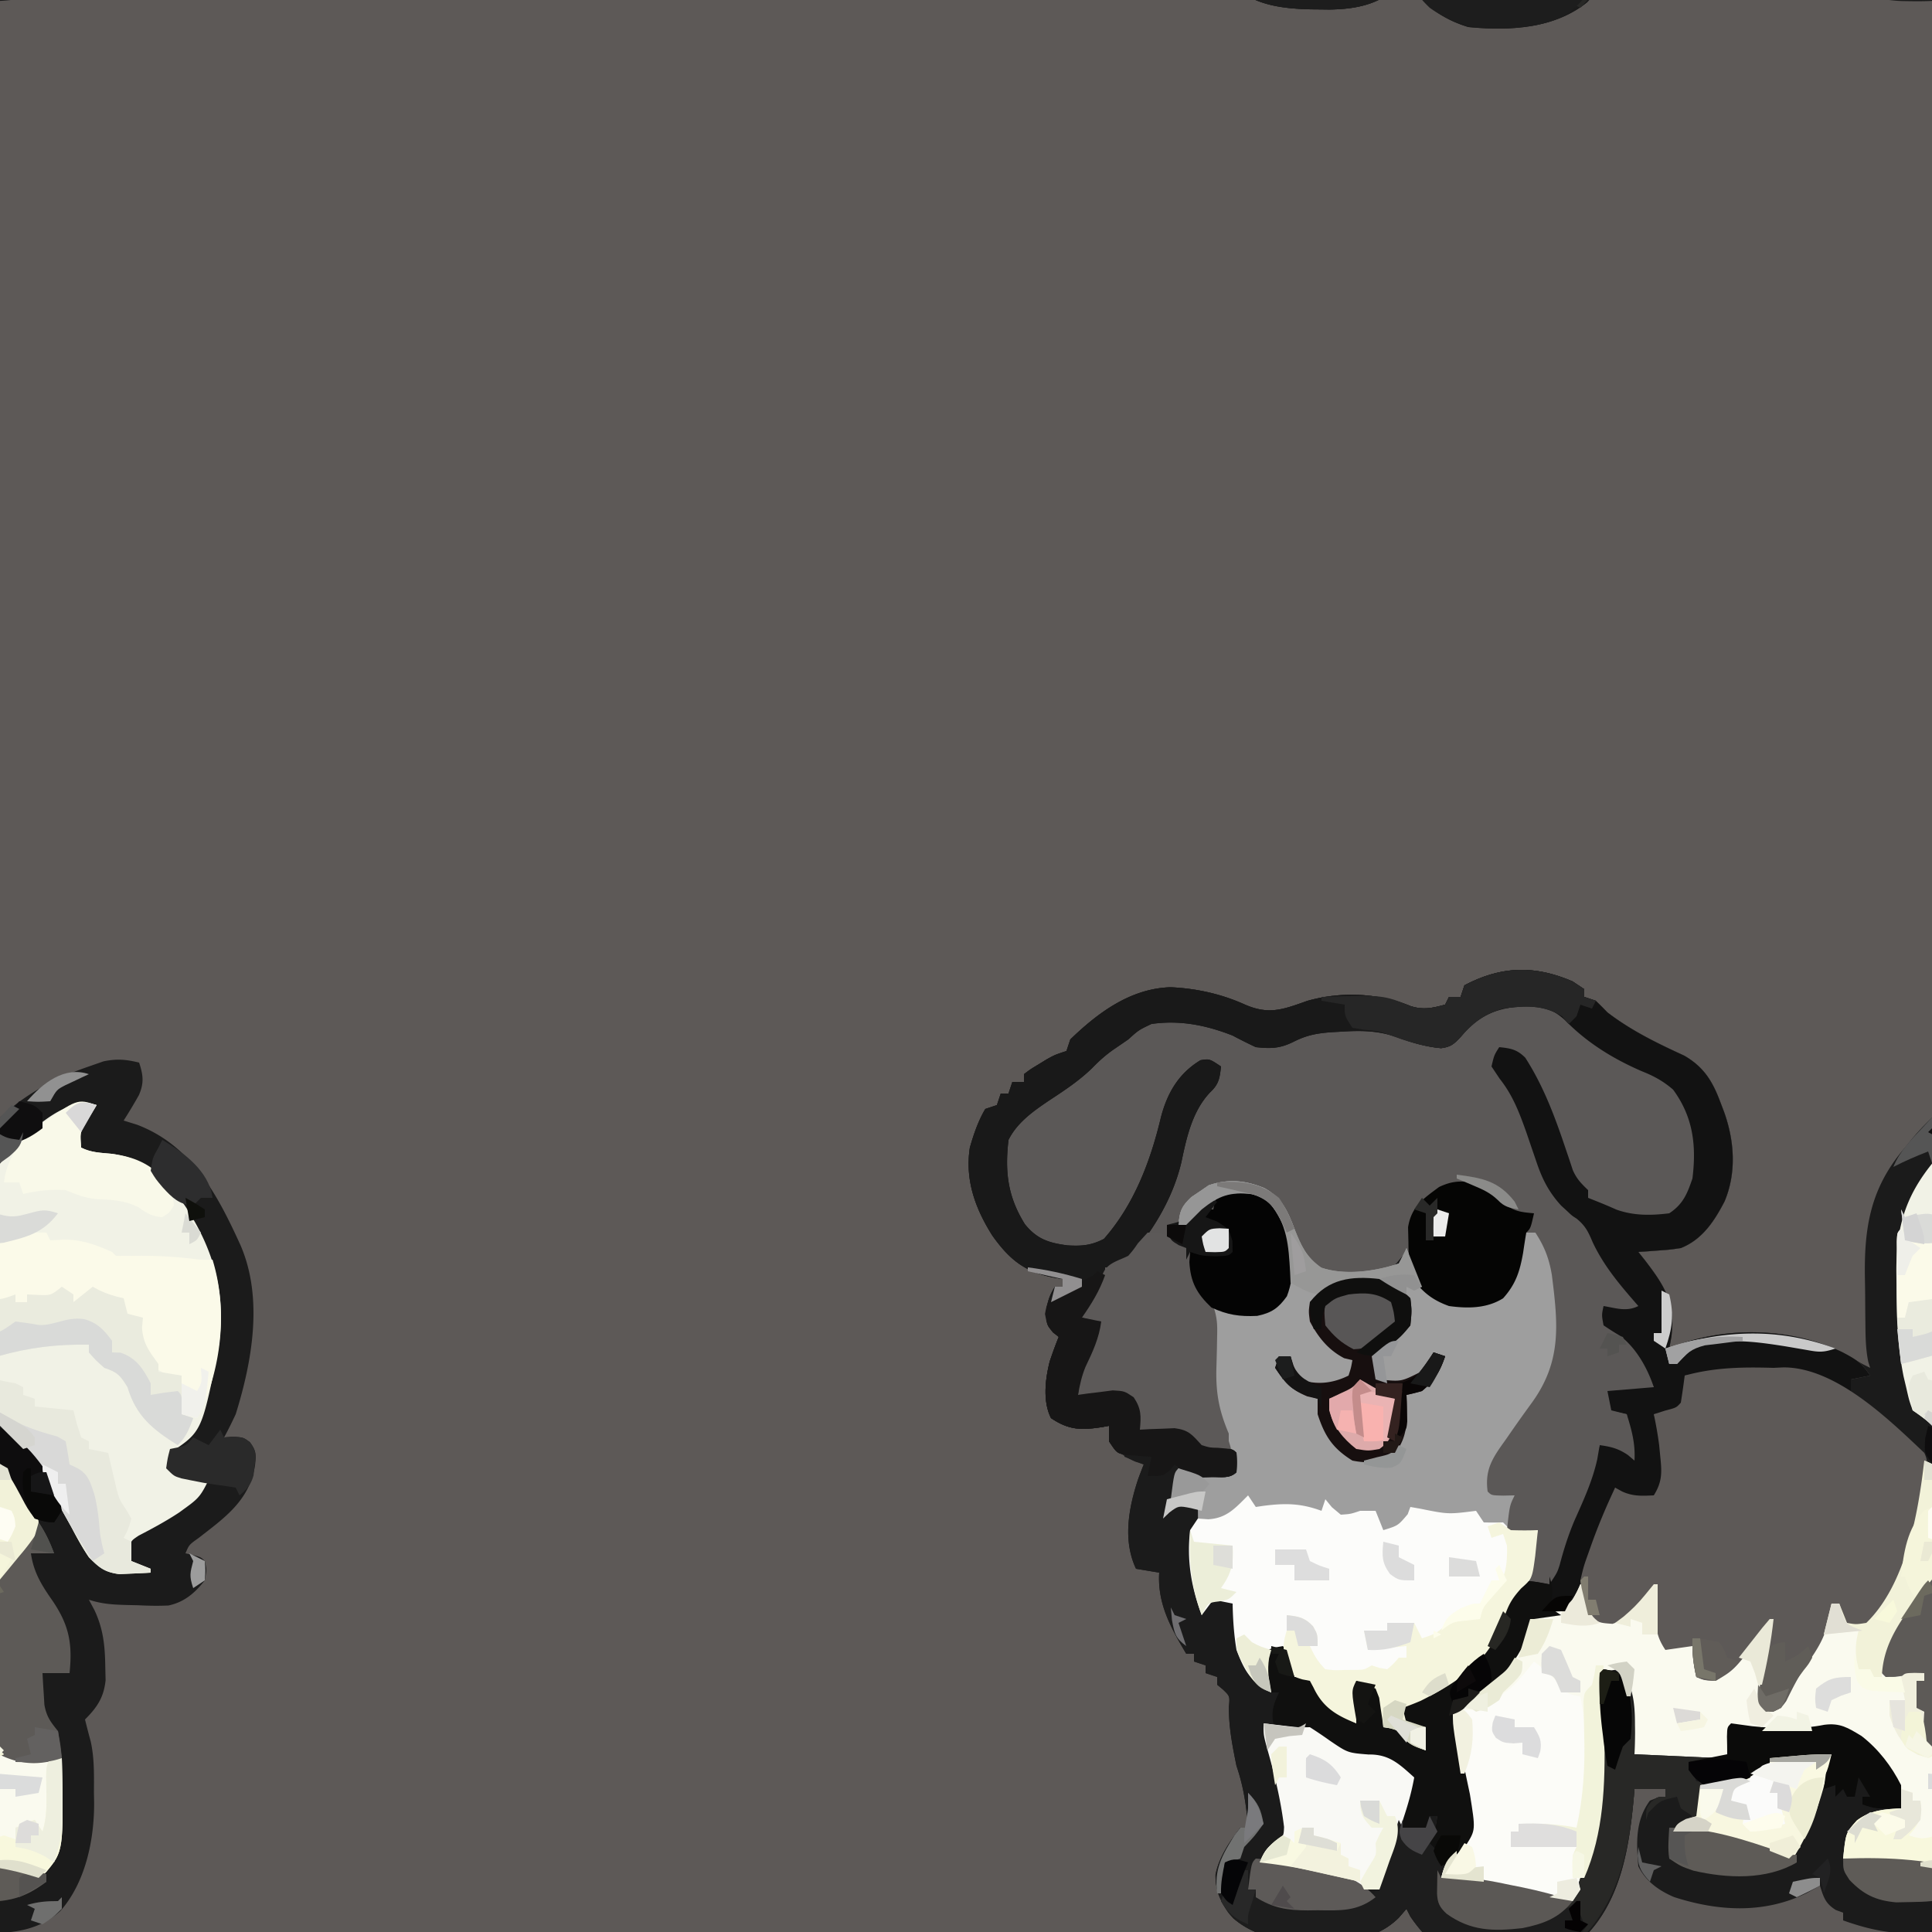 <svg version="1.1"
      xmlns="http://www.w3.org/2000/svg"
      xmlns:xlink="http://www.w3.org/1999/xlink"  id="snapshot-03678" width="250" height="250" viewBox="0 0 250 250"><desc>This image was made on Patterninja.com</desc><defs>
<!-- image 85935 -->
<g id="transformed-85935" data-image="85935" transform="translate(-125, -125) rotate(0, 125, 125)"><g><svg version="1.1" width="250px" height="250px" viewBox="0 0 250 250"><g id="original-85935"><svg xmlns="http://www.w3.org/2000/svg" viewBox="0 0 500 500" xmlns:xlink="http://www.w3.org/1999/xlink" version="1.1" preserveAspectRatio="xMidYMid meet">
  <path d="M157 4l3 2v2l3 1c1.02.98 2.019 1.982 3 3 6.123 4.704 12.88 7.988 19.863 11.191 5.051 2.913 7.314 6.568 9.325 11.934l.98 2.57c2.697 7.47 3.297 15.781.144 23.242-2.678 5.148-5.75 9.844-11.312 12.063-2.797.414-2.797.414-5.75.625l-2.984.227L174 74l1.715 2.16c5.242 6.845 7.823 10.994 6.847 19.778L182 99l3.625-1.438c13.185-4.326 28.76-3.676 41.188 2.5 1.74.96 3.471 1.935 5.187 2.938l2 1-.485-1.535c-.689-3.298-.717-6.552-.753-9.906l-.025-2.191c-.014-1.53-.024-3.061-.032-4.592a393.565 393.565 0 0 0-.062-4.64C232.387 67.76 233.991 57.457 243 47l2-2.469c7.72-9.153 16.734-14.673 28-18.531l3.75-1.313c3.464-.732 5.833-.52 9.25.313 1.069 3.206 1.317 5.272-.047 8.402A130.966 130.966 0 0 1 282 40l3.438 1.063c14.168 5.366 20.849 18.125 26.779 31.14 5.956 13.669 3.072 30.054-1.217 43.797-.949 2.025-1.932 4.035-3 6l2.313-.188c2.687.188 2.687.188 4.355 1.434 1.697 2.234 1.64 3.246 1.332 6.004-1.434 9.074-7.784 13.482-14.672 18.832-2.39 1.705-2.39 1.705-3.328 3.918l1.938.438C302 153 302 153 303 154c.5 2.188.5 2.188 0 5-2.517 3.244-5.333 5.653-9.402 6.5-2.64.125-5.21.074-7.848-.063l-2.719-.056c-3.62-.1-6.574-.229-10.031-1.381l1.438 2.688c2.336 4.954 2.736 9.362 2.812 14.812l.078 3.344c-.465 4.47-2.196 7.024-5.328 10.156.466 1.876.94 3.75 1.462 5.61.987 4.384.866 8.791.85 13.265l.05 2.816c.006 9.531-2.231 20.447-8.706 27.844-6.685 6.098-15.07 5.893-23.61 5.735-5.248-.242-10.108-1.512-15.046-3.27v-2l-1.875-.688c-2.74-1.691-3.175-3.304-4.125-6.312l-3.313 1.875c-11.051 5.467-22.945 4.802-34.453 1.082-3.923-1.68-7.285-4.059-9.234-7.957-.522-6.144-.801-11.841 3-17 2.188-.875 2.188-.875 4-1v-2h-8l-.148 1.836c-1.116 12.496-3.125 26.263-12.118 35.766-8.55 6.894-20.234 7.415-30.734 6.398-6.639-2.035-11.09-5.325-15-11l-1-2-2 2.313c-4.935 4.885-11.203 6.056-17.902 6.155l-2.41-.03-2.52-.023c-7.22-.193-14.285-.987-19.902-5.946-3.092-3.543-4.722-6.58-4.692-11.317.893-4.513 3.633-8.555 6.426-12.152h2c-.426-5.677-1.163-10.596-3-16-1.033-5.074-2.023-10.075-1.96-15.266.251-2.772.251-2.772-1.54-4.484L65 186v-2l-3-1v-2l-3-1v-2h-2c-3.98-6.7-7.488-12.95-7-21l-6-1c-3.47-7.346-1.913-15.787.563-23.25.465-1.255.938-2.508 1.437-3.75l-2.25-.75c-3.023-1.374-4.69-2.656-6.75-5.25v-4l-1.758.324c-5.346.82-8.566.832-13.242-2.324-2.176-4.352-1.49-10.061-.328-14.66.72-2.142 1.479-4.247 2.328-6.34l-1.48-1.316C21 93 21 93 20.688 90.063c.296-2.908.798-4.603 2.312-7.063h2v-2l-1.758-.262c-7.85-1.412-11.882-4.601-16.43-10.988C2.38 62.72-.282 55.377 1 47c1.012-3.498 2.137-6.86 4-10l3-1 1-3h2l1-3h3v-2c1.645-1.254 1.645-1.254 3.813-2.563l2.144-1.316C23 23 23 23 26 22l1-3c7.238-6.989 15.625-13.18 25.938-13.5 6.696.3 13.171 1.742 19.292 4.508 6.246 2.707 9.898 1.218 16.165-1 8.762-2.45 18.278-2.046 26.703 1.383 3.25 1.04 5.645.491 8.902-.391l1-2h3l1-3c9.58-5.034 18.144-5.238 28-1zm-36 216l1 4z" fill="rgba(27, 27, 27, 1)" stroke="none"/>
  <path d="M157 4l3 2v2l3 1c1.02.98 2.019 1.982 3 3 6.123 4.704 12.88 7.988 19.863 11.191 5.051 2.913 7.314 6.568 9.325 11.934l.98 2.57c2.697 7.47 3.297 15.781.144 23.242-2.678 5.148-5.75 9.844-11.312 12.063-2.797.414-2.797.414-5.75.625l-2.984.227L174 74l1.715 2.16c5.242 6.845 7.823 10.994 6.847 19.778L182 99l3.625-1.438c13.175-4.323 28.698-3.623 41.188 2.376 3.498 1.845 4.965 2.729 7.187 6.062l-5 1v4c-2.644-.982-4.883-1.916-7.188-3.563-9.946-5.083-25.102-2.914-35.812-1.437l.188 3.313C186 113 186 113 184.813 114.936c-2.373 1.392-4.11 1.282-6.813 1.063.313.701.626 1.403.95 2.125 1.106 3.03 1.556 5.669 1.863 8.875l.332 3.063c-.172 3.491-.997 5.204-3.145 7.937-3.576.609-5.297.444-8.375-1.5L168 135l-.535 1.606-1.583 4.743c-.577 1.734-1.15 3.468-1.721 5.204a1129.03 1129.03 0 0 1-2.599 7.76l-.869 2.666c-2.808 8.238-2.808 8.238-6.693 11.021-3.75.75-3.75.75-7 1-.22.64-.438 1.281-.664 1.941-4.112 11.215-10.59 16.383-20.336 23.059l.812 3.563c.4 1.811.795 3.624 1.188 5.437l.8 3.691c.276 1.311.551 2.623.825 3.934.26 1.23.52 2.46.79 3.727 1.48 9.225 1.48 9.225-.946 13.082-.65.66-1.3 1.322-1.969 2.004l-1.969 2.058L124 233l-3-2v-2l-2-2 2-2c.648-2.57.648-2.57 1-5h-2l-1 4-6-1c.52-4.38 1.057-8.688 2-13-4.663-3.886-6.56-5.22-12.746-4.71-4.221-.542-7.437-3.343-10.836-5.759-2.363-1.799-2.363-1.799-5.418-1.531h-6c-1.158-4.054-.837-6.218 1-10h-2c-1.63-4.122-2.263-6.707-1-11 1.875-.625 1.875-.625 4-1 2.565 2.565 2.54 4.477 3 8l2.25.125c3.862 1.229 4.633 3.501 6.75 6.875 2.272 2.002 4.297 3.648 7 5l-.254-1.898-.309-2.477-.316-2.46C100 187 100 187 101 185c2.375.25 2.375.25 5 1 2.662 3.296 2.156 6.933 2 11l2.25.25c3.285.896 4.496 2.263 6.75 4.75l2 1v-6l-2.375.125C114 197 114 197 112 195c.031-1.95.031-1.95 1-4 2.406-1.457 2.406-1.457 5.5-2.813 9.127-4.335 15.775-8.583 19.5-18.187.655-1.63 1.322-3.255 2-4.875l.875-2.242C142 161 142 161 144.082 159.98L146 159c.494-2.738.8-5.249 1-8 .313-1.67.637-3.34 1-5l-3.438.563L141 147l-1-1c.698-6.395.698-6.395 2-9l-2.938.063C136 137 136 137 135 136c-.8-5.84 1.436-8.904 4.687-13.438l1.319-1.908a386.41 386.41 0 0 1 5.376-7.547c7.848-10.794 6.909-20.492 5.2-33.22-.77-4.44-1.505-7.454-4.582-10.887h-2l-.297 2.195C143.81 76.97 143.025 81.515 139 86c-4.21 2.646-9.175 2.67-14 2-3.787-1.347-6.425-3.207-8.813-6.5L115 79l-1.188-2.313L113 75l-1.605 1.941C107.047 80.68 101.52 80.161 96 80c-4.114-.738-6.444-2.35-9.188-5.563-1.523-2.889-2.518-5.493-3.562-8.562-1.413-3.665-2.52-5.597-6-7.5-5.016-1.941-9.435-2.589-14.46-.422-4.345 2.478-6.177 4.2-7.79 9.047l2.117-1.715 2.758-2.222 2.742-2.215C66.567 57.785 68.991 57.66 74 58c4.121 1.821 6.434 4.334 9 8 2.003 6.01 2.342 13.513.047 19.477-2.232 3.116-3.952 4.329-7.754 5.003-4.661.132-8.21-.112-12.293-2.48l2 3c.164 2.17.164 2.17.055 4.684l-.083 2.796-.097 2.957c-.162 8.599.218 15.732 4.125 23.563l1 1c.125 2.5.125 2.5 0 5-1.723 1.723-3.967 1.213-6.313 1.25l-2.925.078c-3.13-.372-4.453-1.244-6.762-3.328l-1.25 1.5C51 132 51 132 47 132l1-5-1.898-.113-2.477-.2-2.46-.175C39 126 39 126 37 123v-4l-1.758.324c-5.346.82-8.566.832-13.242-2.324-2.176-4.352-1.49-10.061-.328-14.66.72-2.142 1.479-4.247 2.328-6.34l-1.48-1.316C21 93 21 93 20.687 90.063c.297-2.908.8-4.603 2.313-7.063h2v-2l-1.758-.262c-7.85-1.412-11.882-4.601-16.43-10.988C2.38 62.72-.282 55.377 1 47c1.012-3.498 2.137-6.86 4-10l3-1 1-3h2l1-3h3v-2c1.645-1.254 1.645-1.254 3.812-2.563l2.145-1.316C23 23 23 23 26 22l1-3c7.238-6.989 15.625-13.18 25.937-13.5 6.697.3 13.172 1.742 19.293 4.508 6.246 2.707 9.898 1.218 16.165-1 8.762-2.45 18.278-2.046 26.703 1.383 3.25 1.04 5.645.491 8.902-.391l1-2h3l1-3c9.58-5.034 18.144-5.238 28-1z" fill="rgba(91, 88, 87, 1)" stroke="none"/>
  <path d="M77.25 57.5c4.496 2.494 5.928 5.857 7.75 10.5 1.758 4.384 2.997 7.296 6.938 10.063 6.138 2.099 14.03.948 20.062-1.063 1.209-2 1.209-2 2-4l.77 1.863 1.043 2.45 1.019 2.425c1.934 3.745 4.261 5.704 8.168 7.262 5.52.773 10.422.379 15-3 2.798-4.92 3.514-9.464 4-15h4c5.422 5.599 5.207 14.641 5.875 22l.367 3.875c-.01 10.614-7.585 19.425-13.46 27.621l-1.86 2.676-1.7 2.378c-1.487 2.982-1.445 5.16-1.222 8.45l6 1-1 9h7a978.719 978.719 0 0 1-.438 4.25l-.246 2.39c-.79 5.89-.79 5.89-3.629 8.423-2.712 2.964-3.45 4.65-4.687 8.375-3.622 10.582-11.52 15.797-21.336 20.738A86.611 86.611 0 0 1 113 192l1 4 5 1v6c-3.653-1.25-4.78-1.671-7-5-2.06-.724-2.06-.724-4-1l-.262-2.117-.425-2.758-.387-2.742L106 187l-5-2v11c-5.169-2.067-8.633-4.106-11.063-9.25L89 185l-1.938-.313L85 184c-1.75-3.563-1.75-3.563-3-7l-4 1 1 10c-5.253-2.626-6.94-5.587-9-11-.662-4.003-.925-7.946-1-12l-5-1-3 4c-2.737-7.363-3.673-14.146-3-22l1-1c.04-1.666.043-3.334 0-5-3.375.547-5.082 1.055-8 3 .285-1.418.578-2.834.875-4.25l.492-2.39c.625-2.328 1.481-4.25 2.633-6.36l3 1c1.895.069 3.792.085 5.688.063l3.011-.028L69 131c.129-3.367-.104-5.88-1.375-9l-.773-1.938a141.793 141.793 0 0 0-1.895-4.366c-1.01-2.847-1.175-4.886-1.117-7.891l.033-2.918.064-3.012c.035-1.982.065-3.963.09-5.945l.055-2.65c.02-2.446.02-2.446-1.082-5.28l1.66.473A36.133 36.133 0 0 0 78 89c3.544-2.339 3.544-2.339 5-6 .887-7.426.83-13.442-3-20-2.04-2.466-2.87-2.957-6-4-5.743-.542-8.51.408-13 4l-2.25 2.25L57 67h-2c.29-3.482.728-4.742 3.313-7.188L61 58l1.813-1.25c5.02-1.721 9.634-1.275 14.437.75z" fill="rgba(158, 158, 158, 1)" stroke="none"/>
  <path d="M157 4l3 2v2l3 1c1.02.98 2.019 1.982 3 3 6.123 4.704 12.88 7.988 19.863 11.191 5.051 2.913 7.314 6.568 9.325 11.934l.98 2.57c2.697 7.47 3.297 15.781.144 23.242-2.678 5.148-5.75 9.844-11.312 12.063-2.797.414-2.797.414-5.75.625l-2.984.227L174 74l1.715 2.16c5.242 6.845 7.823 10.994 6.847 19.778L182 99l3.625-1.438c13.175-4.323 28.698-3.623 41.188 2.376 3.498 1.845 4.965 2.729 7.187 6.062l-5 1v4c-2.644-.982-4.883-1.916-7.188-3.563-9.946-5.083-25.102-2.914-35.812-1.437l.188 3.313C186 113 186 113 184.813 114.936c-2.373 1.392-4.11 1.282-6.813 1.063.313.701.626 1.403.95 2.125 1.106 3.03 1.556 5.669 1.863 8.875l.332 3.063c-.172 3.491-.997 5.204-3.145 7.937-3.576.609-5.297.444-8.375-1.5L168 135l-.535 1.606-1.583 4.743c-.577 1.734-1.15 3.468-1.721 5.204a1129.03 1129.03 0 0 1-2.599 7.76l-.869 2.666c-2.808 8.238-2.808 8.238-6.693 11.021-3.75.75-3.75.75-7 1-.22.64-.438 1.281-.664 1.941-4.112 11.215-10.59 16.383-20.336 23.059l.812 3.563c.4 1.811.795 3.624 1.188 5.437l.8 3.691c.276 1.311.551 2.623.825 3.934.26 1.23.52 2.46.79 3.727 1.48 9.225 1.48 9.225-.946 13.082-.65.66-1.3 1.322-1.969 2.004l-1.969 2.058L124 233l-3-2v-2l-2-2 2-2c.648-2.57.648-2.57 1-5h-2l-1 4-6-1c.52-4.38 1.057-8.688 2-13-4.663-3.886-6.56-5.22-12.746-4.71-4.221-.542-7.437-3.343-10.836-5.759-2.363-1.799-2.363-1.799-5.418-1.531h-6c-1.158-4.054-.837-6.218 1-10h-2c-1.63-4.122-2.263-6.707-1-11 1.875-.625 1.875-.625 4-1 2.565 2.565 2.54 4.477 3 8l2.25.125c3.862 1.229 4.633 3.501 6.75 6.875 2.272 2.002 4.297 3.648 7 5l-.254-1.898-.309-2.477-.316-2.46C100 187 100 187 101 185c2.375.25 2.375.25 5 1 2.662 3.296 2.156 6.933 2 11l2.25.25c3.285.896 4.496 2.263 6.75 4.75l2 1v-6l-2.375.125C114 197 114 197 112 195c.031-1.95.031-1.95 1-4 2.406-1.457 2.406-1.457 5.5-2.813 9.149-4.345 15.74-8.586 19.5-18.187.702-1.628 1.41-3.253 2.125-4.875l.945-2.242C142 161 142 161 144 159c3.625.375 3.625.375 7 1l1.125-3.5c1.964-5.902 4.182-11.705 6.379-17.523A1055.11 1055.11 0 0 0 164 124c2.312-.188 2.312-.188 5 0l3 3-1-11-5-1a88.406 88.406 0 0 1-1-5c1-1 1-1 3.723-1.098l3.34.035 3.347.028L178 109l-1.46-2.082a441244371.51 441244371.51 0 0 0-3.813-5.438A330.128 330.128 0 0 1 169 96l-2.625-1.375L164 93c-.313-2.688-.313-2.688 0-5 3.434-.859 5.617-.976 9 0l-2.3-2.816a7420.12 7420.12 0 0 1-3.013-3.746l-1.513-1.846C162.94 75.545 160.942 71.789 159 67c-2.396-2.646-2.396-2.646-5-5-3.309-3.683-4.946-7-6.5-11.688l-1.281-3.734L145 43c-1.814-5.084-3.5-9.56-6.875-13.813L136 26c.687-2.938.687-2.938 2-5 2.986.31 4.578.58 6.738 2.73 4.797 7.487 7.686 15.333 10.51 23.74l.955 2.811.833 2.533c1.015 2.3 2.172 3.468 3.964 5.186v2l2.187.875a132.68 132.68 0 0 1 5.141 2.172c4.5 1.605 8.962 1.542 13.672.953 3.572-2.352 4.643-5.032 6-9 1.066-8.564.187-15.93-5-23-2.527-2.193-4.968-3.524-8.063-4.75-7.445-3.22-14.2-7.372-19.875-13.188-3.28-2.99-5.634-3.594-10.062-3.75-6.082.391-11.28 1.727-15.504 6.325l-1.434 1.675c-1.755 1.879-2.542 2.62-5.117 2.954-4.02-.362-7.604-1.453-11.383-2.828-4.936-1.76-9.374-1.772-14.562-1.438l-2.422.129c-3.748.296-6.297.73-9.703 2.433-3.6 1.8-5.889 1.865-9.875 1.438a133.473 133.473 0 0 1-6-3c-6.863-2.692-13.634-4.049-21-3-3.314 1.57-3.314 1.57-6 4-1.183.819-2.37 1.631-3.563 2.438-2.185 1.504-3.883 3.022-5.746 4.94-3.329 3.243-7.012 5.691-10.875 8.227C17.628 37.415 13.302 40.395 11 45c-.962 8.268-.202 14.688 4.234 21.809 3.135 3.89 6.208 4.856 11.036 5.488 3.685.22 6.104.023 9.417-1.672 7.806-8.86 12.043-20.073 14.75-31.438 1.639-6.33 4.577-11.381 10.25-14.812C63 24 63 24 66 26c-.335 3.017-.548 4.58-2.813 6.688-4.626 4.89-6.084 11.617-7.437 18.062C53.433 60.603 47.796 69.578 41 77c-2.813.875-2.813.875-5 1l-.188 2C34.68 84.187 32.404 87.426 30 91l5 1c-.556 4.312-2.205 7.84-4.063 11.719-.992 2.414-1.503 4.712-1.937 7.281l2.484-.36 3.266-.39 3.234-.422C41 110 41 110 43.391 111.61c2.012 2.99 1.93 4.859 1.609 8.391l2.484-.14 3.266-.11 3.234-.14c3.716.48 4.537 1.704 7.016 4.39 2.078.646 2.078.646 4.187.688C69 125 69 125 70 126c.125 2.5.125 2.5 0 5-1.723 1.723-3.967 1.213-6.313 1.25l-2.925.078c-3.13-.372-4.453-1.244-6.762-3.328l-1.25 1.5C51 132 51 132 47 132l1-5-1.898-.113-2.477-.2-2.46-.175C39 126 39 126 37 123v-4l-1.758.324c-5.346.82-8.566.832-13.242-2.324-2.176-4.352-1.49-10.061-.328-14.66.72-2.142 1.479-4.247 2.328-6.34l-1.48-1.316C21 93 21 93 20.687 90.063c.297-2.908.8-4.603 2.313-7.063h2v-2l-1.758-.262c-7.85-1.412-11.882-4.601-16.43-10.988C2.38 62.72-.282 55.377 1 47c1.012-3.498 2.137-6.86 4-10l3-1 1-3h2l1-3h3v-2c1.645-1.254 1.645-1.254 3.812-2.563l2.145-1.316C23 23 23 23 26 22l1-3c7.238-6.989 15.625-13.18 25.937-13.5 6.697.3 13.172 1.742 19.293 4.508 6.246 2.707 9.898 1.218 16.165-1 8.762-2.45 18.278-2.046 26.703 1.383 3.25 1.04 5.645.491 8.902-.391l1-2h3l1-3c9.58-5.034 18.144-5.238 28-1z" fill="rgba(18, 18, 18, 1)" stroke="none"/>
  <path d="M248 128c3.976 1.5 5.473 3.763 7.688 7.313l1.824 2.863c2.507 4.757 2.507 4.757 2.488 7.824a56.248 56.248 0 0 1-4.938 6.625c-1.02 1.241-2.04 2.483-3.058 3.727-.51.613-1.018 1.227-1.543 1.86-2.072 2.535-4.026 5.147-5.961 7.788l-1.844 2.5c-2.81 4.242-5.073 8.395-5.656 13.5 1.034 1.26 1.034 1.26 3.285 1.098l2.778-.036 2.785-.027L248 183v2h-2v7l2 1-.25 3.25c-.105 3.762-.105 3.762 2.125 6.125 3.599 2.752 5.752 2.735 10.25 2.688l3.32-.028L266 205c.467 24.026.467 24.026-4.125 29.563L260 236l-2.875-.875C247.118 232.32 237.338 231.487 227 231c.68-6.64.68-6.64 3.563-9.875 3.619-2.686 7.013-2.896 11.437-3.125-1.268-7.746-4.603-13.763-11.027-18.492-4.508-2.51-6.866-2.47-11.973-1.508-7.073.298-14.007.097-21-1-.151 3.629-.151 3.629 1 7-2.42 1.21-3.982 1.13-6.684 1.133l-2.81.004-2.943-.012-2.932.012-2.815-.004-2.58-.004C176 205 176 205 173 204l-.113-2.309c-.425-6.678-1.39-12.474-3.887-18.691h-4l.048 2.684c.619 40.157.619 40.157-7.048 54.316l-1 2-1.744-.363c-6.935-1.418-13.896-2.616-20.881-3.762l-3.332-.55c-2.68-.444-5.362-.885-8.043-1.325.912-4.195 2.684-5.973 5.723-8.926 3.5-5.685.483-14.147-.723-20.324-.377-1.963-.752-3.927-1.125-5.89l-.508-2.611C126 196 126 196 126 193c2.593-2.177 5.262-4.117 8.027-6.064 5.444-3.97 8.568-8.338 10.786-14.748.984-2.34.984-2.34 2.187-4.188 3.563-.875 3.563-.875 7-1 2.584-1.871 3.707-4.115 5-7h1l2 8c3.348.856 5.323 1.28 8.563-.063 2.977-2.366 5.063-4.969 7.437-7.937h1c.09 1.481.09 1.481.184 2.992l.254 3.883c.08 1.276.162 2.552.246 3.867.108 3.141.108 3.141 1.316 5.258l8-1v8c2.275.823 2.275.823 5 1 5.944-3.664 10.18-9.27 14-15h1c-.47 4.312-1.064 8.466-2.063 12.688-.741 3.176-1.149 6.03-.937 9.312l4 1 .883-1.652c2.233-4.108 4.546-8.026 7.242-11.848 2.916-4.261 4.537-8.535 5.875-13.5h2l2 5c2.33.419 2.33.419 5 0 10.272-9.96 13.439-28.39 15-42z" fill="rgba(250, 250, 239, 1)" stroke="none"/>
  <path d="M275 36l-3.125 5.078c-1.151 2.177-1.151 2.177-.875 5.922 2.681 1.34 5.142 1.327 8.125 1.625 9.252 1.406 13.245 5.964 18.625 13.25 7.94 11.937 11.113 24.035 8.563 38.29-4.129 20.379-4.129 20.379-12.313 25.835l1 5 9 2c-1.84 3.68-2.408 4.632-5.5 6.875-.701.512-1.402 1.024-2.125 1.55-3.362 2.229-6.891 4.126-10.469 5.985-2.208 1.467-2.208 1.467-2.187 4.274L284 154l5 2v1c-1.728.109-3.458.186-5.188.25l-2.917.14c-3.825-.515-5.197-1.64-7.895-4.39-1.668-2.447-3.057-5.007-4.438-7.625a6344.23 6344.23 0 0 0-2.375-4.328 1392.29 1392.29 0 0 1-3.75-6.969C258.161 126.448 252.305 119.87 245 115c-.914-2.574-.914-2.574-1.625-5.688l-.727-3.074c-1.591-7.949-1.831-15.589-1.835-23.675l-.038-3.604c-.023-14.185 3.758-22.392 13.537-32.709C259.262 41.463 267.767 33.589 275 36z" fill="rgba(241, 242, 230, 1)" stroke="none"/>
  <path d="M41 126l7 1v4h4l2-3c1.21 3.632.628 5.065-.438 8.688l-.87 3.011L52 142l1.332-1.52L55 139c2.688.313 2.688.313 5 1 .043 1.666.04 3.334 0 5l-1 1c-.48 6.987-.057 13.314 2 20l1.188-1.563C64 163 64 163 66.624 163.25 69 164 69 164 70 165c.08 1.812.139 3.625.188 5.438.48 6.49 2.433 11.67 6.812 16.562l4 1-1 9h2.813c5.282 0 7.039.418 11.374 3.5 4.627 3.14 4.627 3.14 10 3.563 5.37-.089 7.933 2.47 11.813 5.937-.822 4.383-1.902 8.68-3 13 2.916.25 2.916.25 6 0l2-3c.625 2.375.625 2.375 1 5l-2 2 2 2c.4 2.323.74 4.657 1 7l3.367-.117c5.065.002 9.818.948 14.758 1.992l2.629.527c4.534.932 8.886 2.011 13.246 3.598a634.163 634.163 0 0 0 4.625-14.063l.727-2.285c1.494-6.111 1.77-12.163 1.746-18.433l-.005-2.118c-.005-2.2-.018-4.4-.03-6.601A4131.31 4131.31 0 0 0 164 183c2.375-.625 2.375-.625 5-1 4.33 4.33 4.125 10.71 4.125 16.5L173 204l22 1v1h-8l2 5c6.028.502 10.11-.064 15.371-3.125C206 207 206 207 208 207v-2l16-1c-2.228 10.026-4.436 18.246-10 27-2.771-.812-5.542-1.624-8.313-2.438l-2.38-.697-2.295-.674-2.11-.618A176.017 176.017 0 0 1 194 225a165.577 165.577 0 0 0-5.688-.563l-3.011-.253L183 224c1.255-2.51 2.5-2.871 5-4l-3-2-1-3c-4.393 1.012-4.393 1.012-7.375 4.125L176 221c0-3 0-3 1.375-4.688C179 215 179 215 181 215v-2h-8l-.148 1.836c-1.116 12.496-3.125 26.263-12.118 35.766-8.55 6.894-20.234 7.415-30.734 6.398-6.639-2.035-11.09-5.325-15-11l-1-2-2 2.313c-4.935 4.885-11.203 6.056-17.902 6.155l-2.41-.03-2.52-.023c-7.22-.193-14.285-.987-19.902-5.946-3.092-3.543-4.722-6.58-4.692-11.317.893-4.513 3.633-8.555 6.426-12.152h2c-.426-5.677-1.163-10.596-3-16-1.033-5.074-2.023-10.075-1.96-15.266.251-2.772.251-2.772-1.54-4.484L65 186v-2l-3-1v-2l-3-1v-2h-2c-3.98-6.7-7.488-12.95-7-21l-6-1c-3.47-7.346-1.913-15.787.563-23.25.465-1.255.938-2.508 1.437-3.75l-5-2v-1z" fill="rgba(27, 27, 27, 1)" stroke="none"/>
  <path d="M209 104l2.559-.121c13.5-.023 27.174 13.356 36.441 22.121 1.608 3.216.436 6.458-.188 9.875l-.422 2.323C245.31 149.115 242.005 163.59 233 171c-2.563.375-2.563.375-5 0-2-3-2-3-2-6h-2l-.625 3.938c-1.037 4.697-2.996 7.916-5.793 11.78-2.095 3.022-3.694 6.234-5.309 9.532C211 192 211 192 208.977 192.875L207 193l-2-2c.358-5.108 1.374-9.957 2.598-14.922.529-2.38.529-2.38.402-6.078l-1.285 1.758C198.908 182.155 198.908 182.155 194 185c-2.938-.125-2.938-.125-5-1-.597-2.763-1-5.16-1-8l-7 1c-2.348-3.522-2.377-5.508-2.625-9.688l-.227-3.574L178 161l-1.285 1.715c-2.975 3.72-4.805 5.977-9.403 7.535C164 170 164 170 161.625 168.5c-2.121-3.263-2.358-5.619-2.625-9.5.855-3.648.855-3.648 2.188-7.375l.694-1.969c1.795-5.007 3.842-9.851 6.118-14.656l1.797.992c2.827 1.293 5.13 1.148 8.203 1.008 2.178-3.48 2.11-5.907 1.688-9.938-.15-1.529-.15-1.529-.301-3.09A97.092 97.092 0 0 0 178 116l2.938-.938c2.903-.757 2.903-.757 4.062-2.062.368-2.328.702-4.662 1-7 7.765-2.142 14.978-2.23 23-2z" fill="rgba(93, 89, 87, 1)" stroke="none"/>
  <path d="M73 137l2 3c.64-.095 1.281-.19 1.941-.29 5.658-.724 9.7-.69 15.059 1.29l1-3 1.688 2.063L97 142c2.532-.173 2.532-.173 5-1h4l2 5c3.814-1.168 3.814-1.168 6.313-4.125L115 140l2.5.438c7.304 1.474 7.304 1.474 14.5.562l2 3c1.666.042 3.334.042 5 0l2 2c3.583.167 3.583.167 7 0a978.719 978.719 0 0 1-.438 4.25l-.246 2.39c-.79 5.89-.79 5.89-3.629 8.423-2.712 2.964-3.45 4.65-4.687 8.375-3.622 10.582-11.52 15.797-21.336 20.738A86.611 86.611 0 0 1 113 192l1 4 5 1v6c-3.653-1.25-4.78-1.671-7-5-2.06-.724-2.06-.724-4-1l-.262-2.117-.425-2.758-.387-2.742L106 187l-5-2v11c-5.169-2.067-8.633-4.106-11.063-9.25L89 185l-1.938-.313L85 184c-1.75-3.563-1.75-3.563-3-7l-4 1 1 10c-5.253-2.626-6.94-5.587-9-11-.662-4.003-.925-7.946-1-12l-5-1-3 4c-2.706-7.282-3.911-14.224-3-22l2-3 2.688.188c4.789-.272 7.015-2.91 10.312-6.188z" fill="rgba(252, 252, 250, 1)" stroke="none"/>
  <path d="M157 4l3 2v2l3 1-1 2-3-1-1 3-2 2-1.75-2c-4.951-3.047-9.582-2.722-15.25-2-4.729 1.4-7.76 3.599-10.938 7.313-1.755 1.878-2.542 2.62-5.117 2.953-4.02-.362-7.604-1.453-11.382-2.828-4.937-1.76-9.375-1.772-14.563-1.438l-2.422.129c-3.748.296-6.297.73-9.703 2.433-3.6 1.8-5.889 1.865-9.875 1.438a133.473 133.473 0 0 1-6-3c-6.863-2.692-13.634-4.049-21-3-3.314 1.57-3.314 1.57-6 4-1.183.819-2.37 1.631-3.563 2.438-2.185 1.504-3.883 3.022-5.746 4.94-3.329 3.243-7.012 5.691-10.875 8.227C17.628 37.415 13.302 40.395 11 45c-.962 8.268-.202 14.688 4.234 21.809 3.135 3.89 6.208 4.856 11.036 5.488 3.685.22 6.104.023 9.418-1.672 7.805-8.86 12.042-20.073 14.75-31.438 1.638-6.33 4.576-11.381 10.25-14.812C63 24 63 24 66 26c-.335 3.017-.548 4.58-2.813 6.688-4.626 4.89-6.084 11.617-7.437 18.062C53.433 60.603 47.796 69.578 41 77c-2.813.875-2.813.875-5 1l-.188 2C34.68 84.187 32.404 87.426 30 91l5 1c-.556 4.312-2.205 7.84-4.063 11.719-.992 2.414-1.503 4.712-1.937 7.281l2.484-.36 3.266-.39 3.234-.422C41 110 41 110 43.391 111.61c2.012 2.99 1.93 4.859 1.609 8.391l2.484-.14 3.266-.11 3.234-.14c3.716.48 4.537 1.704 7.016 4.39 2.078.646 2.078.646 4.188.688C69 125 69 125 70 126c.125 2.5.125 2.5 0 5-1.723 1.723-3.967 1.213-6.313 1.25l-2.925.078c-3.13-.372-4.453-1.244-6.762-3.328l-1.25 1.5C51 132 51 132 47 132l1-5-1.898-.113-2.477-.2-2.46-.175C39 126 39 126 37 123v-4l-1.758.324c-5.346.82-8.566.832-13.242-2.324-2.176-4.352-1.49-10.061-.328-14.66.72-2.142 1.479-4.247 2.328-6.34l-1.48-1.316C21 93 21 93 20.688 90.063c.296-2.908.798-4.603 2.312-7.063h2v-2l-1.758-.262c-7.85-1.412-11.882-4.601-16.43-10.988C2.38 62.72-.282 55.377 1 47c1.012-3.498 2.137-6.86 4-10l3-1 1-3h2l1-3h3v-2c1.645-1.254 1.645-1.254 3.813-2.563l2.144-1.316C23 23 23 23 26 22l1-3c7.238-6.989 15.625-13.18 25.938-13.5 6.696.3 13.171 1.742 19.292 4.508 6.246 2.707 9.898 1.218 16.165-1 8.762-2.45 18.278-2.046 26.703 1.383 3.25 1.04 5.645.491 8.902-.391l1-2h3l1-3c9.58-5.034 18.144-5.238 28-1z" fill="rgba(25, 25, 25, 1)" stroke="none"/>
  <path d="M151 59l2.25 2.313c2.514 2.613 2.514 2.613 4.785 4.074 2.296 1.885 3 3.394 4.153 6.113C165.143 77.8 169.45 82.786 174 88c-3.069 1.534-5.7.55-9 0-.502 2.33-.502 2.33 0 5 1.401.934 2.811 1.858 4.27 2.7 4.19 3.15 7.095 8.395 8.73 13.3l-12 1 1 5 4 1c1.292 4.12 2.263 7.668 2 12l-1.688-1.438c-2.495-1.686-4.357-2.152-7.312-2.562l-.625 3.625c-1.233 5.633-3.583 10.671-5.918 15.922-1.59 3.767-2.78 7.515-3.816 11.465C153 157 153 157 151 160l-5-1c.52-4.38 1.057-8.688 2-13l-3.438.563L141 147l-1-1c.698-6.395.698-6.395 2-9l-2.938.063C136 137 136 137 135 136c-.8-5.84 1.436-8.904 4.688-13.438l1.318-1.908a386.41 386.41 0 0 1 5.376-7.547c7.859-10.809 6.838-20.413 5.235-33.15-.887-5.333-2.522-8.581-5.617-12.957l1-3h-6v-1l9-1 1-3z" fill="rgba(91, 88, 87, 1)" stroke="none"/>
  <path d="M165 182c1.675.286 3.344.618 5 1 3.038 7.16 3.267 13.25 3 21l22 1v1h-8l2 5c6.028.502 10.11-.064 15.371-3.125C206 207 206 207 208 207v-2l16-1c-2.228 10.026-4.436 18.246-10 27-2.771-.812-5.542-1.624-8.313-2.438l-2.38-.697a135949370.957 135949370.957 0 0 0-4.406-1.292A176.017 176.017 0 0 1 194 225a165.577 165.577 0 0 0-5.688-.563l-3.011-.253L183 224c1.255-2.51 2.5-2.871 5-4l-3-2-1-3c-4.393 1.012-4.393 1.012-7.375 4.125L176 221c0-3 0-3 1.375-4.688C179 215 179 215 181 215v-2h-8l-.148 1.836C171.613 228.714 169.056 241.71 159 252l-2-1 3-3-2-5-1.938 1.313c-8.002 4.409-15.925 5.951-25.062 4.687-3.76-1.54-7.14-3.281-9-7-.134-2.672-.043-5.323 0-8l1 2 3.367-.117c5.065.002 9.818.948 14.758 1.992l2.629.527c4.534.932 8.886 2.011 13.246 3.598a634.163 634.163 0 0 0 4.625-14.063l.727-2.285c1.493-6.109 1.767-12.13 1.71-18.398l-.011-2.11c-.012-2.195-.03-4.388-.051-6.582-.027-2.915-.046-5.83-.063-8.746l-.035-3.892C164 183 164 183 165 182z" fill="rgba(40, 40, 38, 1)" stroke="none"/>
  <path d="M147 180c2.534 1.918 4.707 3.59 6.563 6.188 1.704 2.148 2.77 2.444 5.437 2.812 1.004 5.278 1.424 10.522 1.75 15.875l.207 2.605c.354 5.978-.497 10.054-2.957 15.52l-15-1v2h-2v4l1.547-.496c3.266-.671 6.372-.597 9.703-.566l3.828.027L159 227l-.563 3.75c-.405 3.104-.222 5.224.563 8.25l-2 3-1.744-.363c-6.935-1.418-13.896-2.616-20.881-3.762l-3.332-.55c-2.68-.444-5.362-.885-8.043-1.325.912-4.195 2.684-5.973 5.723-8.926 3.5-5.685.483-14.147-.723-20.324-.377-1.963-.752-3.927-1.125-5.89l-.508-2.611C126 196 126 196 126 193l3.375-.375c3.656-.272 3.656-.272 5.625-2.625l2.188-.625c4.299-2.102 6.843-5.696 9.812-9.375z" fill="rgba(252, 252, 248, 1)" stroke="none"/>
  <path d="M47 69c4.307-.088 6.86 1.143 10 4 .906 2.305.906 2.305 1.5 4.875C59.623 82.113 61.015 84.716 64 88c.99 2.97 1.08 4.74.992 7.824l-.05 2.87a704.42 704.42 0 0 1-.157 5.929c-.093 6.28.783 10.603 3.215 16.377v4c-3.25.25-3.25.25-7 0l-1.844-1.969c-2.816-2.653-4.594-2.615-8.406-2.781l-3.266-.172L45 120l-.875-3.375c-.817-3.628-.817-3.628-3.125-5.625-2.899-.243-2.899-.243-6.125-.125l-3.32.055L29 111c.426-5.112 1.611-8.652 4.16-13.105 1.11-2.16 1.11-2.16.84-5.895l-4-1c.955-2.645 1.857-4.811 3.563-7.063 1.584-1.819 1.584-1.819 1.75-4C36.403 76.865 39.157 76.421 42 75c1.324-1.546 1.324-1.546 2.5-3.25L47 69z" fill="rgba(92, 89, 88, 1)" stroke="none"/>
  <path d="M151 158c.981 3.053.981 4.947 0 8l3 2-7 1c-.22.64-.438 1.281-.664 1.941-4.112 11.215-10.59 16.383-20.336 23.059l.813 3.563c.399 1.811.794 3.624 1.187 5.437l.8 3.691c.276 1.311.551 2.623.825 3.934.26 1.23.52 2.46.79 3.727 1.48 9.225 1.48 9.225-.946 13.082-.65.66-1.3 1.322-1.969 2.004l-1.969 2.058L124 233l-3-2v-2l-2-2 2-2c.648-2.57.648-2.57 1-5h-2l-1 4-6-1c.52-4.38 1.057-8.688 2-13-4.663-3.886-6.56-5.22-12.746-4.71-4.221-.542-7.437-3.343-10.836-5.759-2.363-1.799-2.363-1.799-5.418-1.531h-6c-1.158-4.054-.837-6.218 1-10h-2c-1.63-4.122-2.263-6.707-1-11 1.875-.625 1.875-.625 4-1 2.565 2.565 2.54 4.477 3 8l2.25.125c3.862 1.229 4.633 3.501 6.75 6.875 2.272 2.002 4.297 3.648 7 5l-.254-1.898-.308-2.477-.317-2.46C100 187 100 187 101 185c2.375.25 2.375.25 5 1 2.662 3.296 2.156 6.933 2 11l2.25.25c3.285.896 4.496 2.263 6.75 4.75l2 1v-6l-2.375.125C114 197 114 197 112 195c.031-1.95.031-1.95 1-4 2.406-1.457 2.406-1.457 5.5-2.813 9.149-4.345 15.74-8.586 19.5-18.187.702-1.628 1.41-3.253 2.125-4.875l.945-2.242C142 161 142 161 144 159c3.625.375 3.625.375 7 1v-2z" fill="rgba(16, 16, 15, 1)" stroke="none"/>
  <path d="M242 68l2 3c4.236-.69 4.236-.69 8.438-1.563 3.211-.548 6.31-.5 9.562-.437l1 2 3.5-.188c4.728-.016 8.19 1.298 12.5 3.188l1 1c1.812.048 3.625.037 5.438 0 4.9-.047 9.64.206 14.503.781 2.211.272 2.211.272 5.059.219 3.93 12.774 2.39 27.312-3.133 39.5L301 117l-4-1v-10h-2.688c-4.282-1.293-5.273-3.067-7.41-6.855-1.183-2.813-1.278-5.136-.902-8.145l-3-1c-.688-2.063-.688-2.063-1-4-4.914-1.092-8.516-1.562-13 1l-3-3-2.25 1.063c-2.882.982-3.962.97-6.75-.063v2h-3v-2l-3 2c-2.332.08-4.668.088-7 0l-1 4h-2a3036.86 3036.86 0 0 1-.063-10.938l-.025-3.154-.01-2.998-.016-2.777C241 69 241 69 242 68z" fill="rgba(251, 250, 233, 1)" stroke="none"/>
  <path d="M77 196l1.863.219 2.45.281 2.425.281c2.381.267 2.381.267 5.262.219a117.12 117.12 0 0 1 5.188 3.5c4.626 3.14 4.626 3.14 10 3.563 5.369-.089 7.932 2.47 11.812 5.937-.665 3.705-1.646 7.172-2.848 10.738l-1.084 3.233-1.13 3.341-1.143 3.4c-.929 2.764-1.86 5.527-2.795 8.288-3.81 0-5.468-.617-8.816-2.137-7.058-2.79-14.658-4.14-22.184-4.863 1.06-2.562 1.71-3.813 4.078-5.34 2.138-1.48 2.138-1.48 2.234-3.832-.86-7.101-2.497-13.78-4.472-20.64C77 199 77 199 77 196z" fill="rgba(249, 249, 245, 1)" stroke="none"/>
  <path d="M260 144c1.777 2.666 2.875 5.028 4 8h-6c.705 4.938 2.77 8.247 5.605 12.29 4.303 6.353 5.175 11.11 4.395 18.71h-7a315 315 0 0 0 .313 5.25l.175 2.953c.567 3.099 1.577 4.378 3.512 6.797.688 3.75.688 3.75 1 7-5.463 1.82-10.26 1.808-15.5-.625-2.5-2.375-2.5-2.375-3.438-5.438C247 196 247 196 248 193l-3-1 1-7h2v-2l-2.117.29c-.91.11-1.82.22-2.758.335l-2.742.352L238 184l-2-2c.54-6.49 4.344-11.716 8.188-16.75l2.394-3.145a521.613 521.613 0 0 1 8.691-10.851c1.78-2.324 3.269-4.718 4.727-7.254z" fill="rgba(93, 90, 87, 1)" stroke="none"/>
  <path d="M120 220l2 4-2 3 2 2c.918 3.122.974 5.853.813 9.063-.18 3.9-.18 3.9 1.937 6.312 6.164 4.452 11.8 4.202 19.25 3.625 5.37-1.16 10.173-3.4 15-6v5l2 1c-3.585 5.306-7.567 7.321-13.805 8.555-9.94 1.385-18.828 1.546-27.195-4.555-2.521-2.387-4.438-4.876-6-8l-2 2.313c-4.935 4.885-11.203 6.056-17.902 6.155l-2.41-.03-2.52-.023c-7.31-.195-14.168-1.1-19.973-5.911C67.75 244.938 67.75 244.938 66 242l1-3h2a105.022 105.022 0 0 0 4-5v5h2l1 2c4.722 2.71 9.786 2.296 15.063 2.25l2.72.023 2.627-.007 2.38-.007c2.493-.292 4.091-.923 6.21-2.259 1.249-2.313 1.249-2.313 2.063-5.063l.988-2.96L109 230c.582-1.73 1.166-3.459 1.75-5.188.418-1.27.836-2.54 1.25-3.812l1 2h6l1-3z" fill="rgba(29, 29, 29, 1)" stroke="none"/>
  <path d="M107 81c2.998 1.182 5.694 2.694 8 5 .375 3.25.375 3.25 0 7-2.625 3.208-5.62 5.621-9 8l1 6c5.603.576 5.603.576 10.375-1.813A124.34 124.34 0 0 0 121 100l3 1c-1.31 3.927-2.79 6.356-6 9a57.242 57.242 0 0 1-4 1l.07 1.793c.126 5.511.155 9.725-3.695 14.02-3.469 1.734-6.633 1.944-10.375 1.187-5.173-3.22-7.165-6.393-9-12v-4l-2.688-.625c-4.306-1.788-5.722-3.53-8.312-7.375l1-3h3l.75 2.375c1.03 2.646 1.03 2.646 2.938 4 3.878 1.048 7.735.413 11.312-1.375.652-2.025.652-2.025 1-4l-2.125-.5C93.76 99.353 91.15 96.101 89 92c-.348-2.59-.348-2.59 0-5 5.927-5.67 9.969-6.911 18-6z" fill="rgba(23, 15, 15, 1)" stroke="none"/>
  <path d="M138 144l3 2c2.332.08 4.668.088 7 0a978.719 978.719 0 0 1-.438 4.25l-.246 2.39c-.79 5.89-.79 5.89-3.629 8.423-2.712 2.964-3.45 4.65-4.687 8.375-3.622 10.582-11.52 15.797-21.336 20.738A86.611 86.611 0 0 1 113 192l1 4 5 1v6c-3.653-1.25-4.78-1.671-7-5-2.06-.724-2.06-.724-4-1l-.262-2.117-.425-2.758-.387-2.742L106 187l-5-2v11c-5.169-2.067-8.633-4.106-11.063-9.25L89 185l-1.945-.371C85 184 85 184 83.918 182.293l-.73-2.106-.77-2.082c-.48-2.416-.095-3.762.582-6.105v-4c3.107.336 4.604.59 6.813 2.875C91 173 91 173 91 176h-2c1.152 2.468 2.048 4.048 4 6 2.371.281 2.371.281 5 .188l2.688-.02c2.338-.022 2.338-.022 4.312-1.168l1.938.625L109 182c1.646-1.396 1.646-1.396 3-3h2v-3l-10 1-1-5h6v-2h7l2 4c3.586-1.198 3.586-1.198 6.375-3.625 2.626-2.222 5.332-1.561 8.625-1.375l.188-1.625C134 165 134 165 136.5 162.312c3.22-3.647 3.627-7.552 3.5-12.312l-1-3-3 1-1-3 3-1z" fill="rgba(245, 245, 221, 1)" stroke="none"/>
  <path d="M266 83l3 2v2l5-4 1.75.938c2.093.988 3.995 1.579 6.25 2.062l1 4 4 1-.25 2.625c.307 4.144 1.84 6.062 4.25 9.375v2l6 1v10l3 1c-1.074 2.915-1.778 4.778-4 7-6.44-4.044-10.757-7.469-13-15-1.911-3.075-2.494-3.831-6-5-2.188-1.938-2.188-1.938-4-4v-2c-8.285-.147-15.54.726-23.5 3-2.488.71-4.99 1.372-7.5 2l-1-12h2l1-4 3.313-.438c3.618-.445 3.618-.445 6.687-1.562v2h3v-2l2.813.125c3.345.146 3.345.146 6.187-2.125z" fill="rgba(234, 235, 222, 1)" stroke="none"/>
  <path d="M248 105l1 2c1.656.382 3.325.714 5 1l2 1v2l3 1v2l10 1 .875 3.438L271 122l2 1v2l5 1c.182.808.364 1.616.55 2.45.252 1.068.504 2.136.762 3.238l.739 3.199c.822 3.157.822 3.157 2.605 5.832L284 143c-.813 2.813-.813 2.813-2 5l2 1v5l5 2v1c-1.728.109-3.458.186-5.188.25l-2.917.14c-3.825-.515-5.197-1.64-7.895-4.39-1.668-2.447-3.057-5.007-4.438-7.625a6344.23 6344.23 0 0 0-2.375-4.328 1392.29 1392.29 0 0 1-3.75-6.969C258.161 126.448 252.305 119.87 245 115c-1.35-6.3-1.35-6.3 0-9l3-1z" fill="rgba(232, 233, 221, 1)" stroke="none"/>
  <path d="M131 56c3.327 1.33 5.54 2.51 8 5.125 2.564 2.403 4.563 2.563 8 2.875-.875 3.875-.875 3.875-2 5a194.597 194.597 0 0 0-.813 5.188C143.344 78.97 142.32 82.302 139 86c-4.21 2.646-9.175 2.67-14 2-3.623-1.289-6.3-3.084-8.664-6.176-1.696-3.585-1.804-6.367-1.836-10.324-.03-1.29-.062-2.578-.094-3.906.883-5.343 3.856-7.301 8.031-10.406 3.173-1.47 5.094-1.613 8.563-1.188z" fill="rgba(5, 5, 4, 1)" stroke="none"/>
  <path d="M34 79l2 1c-1.45 4.11-3.511 7.433-6 11l5 1c-.556 4.312-2.205 7.84-4.063 11.719-.992 2.414-1.503 4.712-1.937 7.281l2.484-.36 3.266-.39 3.234-.422C41 110 41 110 43.391 111.61c2.012 2.99 1.93 4.859 1.609 8.391l2.484-.14 3.266-.11 3.234-.14c3.716.48 4.537 1.704 7.016 4.39 2.078.646 2.078.646 4.188.688C69 125 69 125 70 126c.125 2.5.125 2.5 0 5-1.723 1.723-3.967 1.213-6.313 1.25l-2.925.078c-3.13-.372-4.453-1.244-6.762-3.328l-1.25 1.5C51 132 51 132 47 132l1-5-1.898-.113-2.477-.2-2.46-.175C39 126 39 126 37 123v-4l-1.758.324c-5.346.82-8.566.832-13.242-2.324-2.176-4.352-1.49-10.061-.328-14.66.72-2.142 1.479-4.247 2.328-6.34l-1.5-1.125C21 93 21 93 20.441 90.051 21 87 21 87 23.59 84.918l3.348-1.73 3.34-1.77L33 80l1-1z" fill="rgba(23, 22, 22, 1)" stroke="none"/>
  <path d="M74 58c4.121 1.821 6.434 4.334 9 8 2.003 6.01 2.342 13.513.047 19.477-2.2 3.072-3.966 4.297-7.684 5.074-4.558.217-7.704-.245-11.863-2.176-3.773-3.584-5.397-6.529-5.688-11.75L58 74h10c-.102-2.947-.102-2.947-1-6-2.463-1.453-2.463-1.453-5-2v-3h2l.375-1.938L65 59c3.064-1.532 5.617-1.23 9-1z" fill="rgba(4, 4, 4, 1)" stroke="none"/>
  <path d="M224 204c-2.104 9.864-4.517 18.374-10 27-2.771-.812-5.542-1.624-8.313-2.438l-2.38-.697-2.295-.674-2.11-.618A176.017 176.017 0 0 1 194 225a165.577 165.577 0 0 0-5.688-.563l-3.011-.253L183 224c1.392-2.784 3.156-2.979 6-4l1-8 2.23-.332c5.218-.848 9.378-1.55 13.77-4.668h2v-2c1.916-.169 3.833-.335 5.75-.5l3.234-.281c2.334-.17 4.676-.219 7.016-.219z" fill="rgba(248, 247, 224, 1)" stroke="none"/>
  <path d="M275 36l-3.125 5.078c-1.151 2.177-1.151 2.177-.875 5.922 2.681 1.34 5.142 1.327 8.125 1.625 5.863.865 9.187 2.408 13.484 6.426 1.667 2.336 2.126 4.105 2.391 6.949-1.188 1.875-1.188 1.875-3 3-2.61-.174-3.95-.963-6.063-2.5-3.762-1.921-7.039-1.998-11.218-2.191-2.883-.328-5.058-1.191-7.719-2.309-3.847-.24-7.255.119-11 1l-1-3h-4c.933-6.53 3.911-10.413 8.895-14.504C269.983 34.328 269.983 34.328 275 36z" fill="rgba(249, 249, 233, 1)" stroke="none"/>
  <path d="M157 4l3 2v2l3 1-1 2-3-1-1 3-2 2-1.75-2c-4.951-3.047-9.582-2.722-15.25-2-4.729 1.4-7.76 3.599-10.938 7.313-1.755 1.878-2.542 2.62-5.117 2.953-4.824-.434-9.27-1.928-13.8-3.578-2.403-.843-2.403-.843-6.082-1.188L100 16c-2-3-2-3-2-6l-6-1V8c15.926-.528 15.926-.528 23.098 2.39 3.25 1.042 5.645.492 8.902-.39l1-2h3l1-3c9.58-5.034 18.144-5.238 28-1z" fill="rgba(38, 38, 38, 1)" stroke="none"/>
  <path d="M198 196c1.805.243 3.61.488 5.414.738 6.155.623 12.63.854 18.707-.363 4.146-.54 6.141.794 9.625 2.887 4.341 3.348 7.803 7.836 10.254 12.738.04 2 .043 4 0 6-6.625.125-6.625.125-10-1v-2h2l-3-5-1 5h-2l-1-2-2 2v-3l-3 1c.875-6.75.875-6.75 2-9l-1.61.496c-2.929.618-5.648.599-8.64.566l-3.266-.027L208 205v2c-10.842 6.108-10.842 6.108-17 5-2.438-1.875-2.438-1.875-4-4v-2l10-2c0-1.521-.025-3.042-.063-4.563C197 197 197 197 198 196z" fill="rgba(11, 11, 10, 1)" stroke="none"/>
  <path d="M248 128c3.976 1.5 5.473 3.763 7.688 7.313l1.824 2.863c2.507 4.757 2.507 4.757 2.488 7.824a56.248 56.248 0 0 1-4.938 6.625c-1.02 1.241-2.04 2.483-3.058 3.727-.51.613-1.018 1.227-1.543 1.86-2.072 2.535-4.026 5.147-5.961 7.788l-1.844 2.5C239.13 173.824 237 178.586 237 185l-3-1v-2h-3c-.95-3.695-.95-6.305 0-10l-9 1 2-8h2l2 5c2.33.419 2.33.419 5 0 10.272-9.96 13.439-28.39 15-42z" fill="rgba(242, 242, 217, 1)" stroke="none"/>
  <path d="M263 205h3c.467 24.026.467 24.026-4.125 29.563L260 236l-2.875-.875C247.118 232.32 237.338 231.487 227 231c.68-6.64.68-6.64 3.563-9.875 3.619-2.686 7.013-2.896 11.437-3.125v-5l3 1v2h2c.262 3.146.248 4.618-1.5 7.313L244 225c3.01.934 3.867 1.044 7 0l3 1 1-4 4-1 2 3c1.13-3.582 1.067-6.888 1-10.625-.11-6.154-.11-6.154 1-8.375z" fill="rgba(248, 248, 221, 1)" stroke="none"/>
  <path d="M271.77 91.387c3.455.95 5.142 2.784 7.23 5.613v3c1.083.03 1.083.03 2.188.063 4.055 1.351 5.892 4.194 7.812 7.937v3l3.438-.563L296 110c1 1 1 1 1.063 3.563L297 116l3 1c-1.074 2.915-1.778 4.778-4 7-6.44-4.044-10.757-7.469-13-15-1.911-3.075-2.494-3.831-6-5-2.188-1.938-2.188-1.938-4-4v-2c-8.285-.147-15.54.726-23.5 3-2.488.71-4.99 1.372-7.5 2l-1-9h4v2c4.97-1.127 4.97-1.127 9-4 2.016.256 4.033.519 6.027.906 4.203.2 6.874-2.179 11.743-1.52z" fill="rgba(217, 218, 216, 1)" stroke="none"/>
  <path d="M163 181h2c.076 4.55.13 9.098.165 13.647.015 1.54.035 3.08.061 4.62.208 12.433-.148 25.151-5.226 36.733h-3c-.125-5.75-.125-5.75 1-8h-17v-4h2v-2c5.126-.103 9.95-.036 15 1 1.773-7.96 2.201-15.428 2-23.563-.05-2.126-.093-4.252-.125-6.378l-.07-2.803C160 188 160 188 162 186c.648-2.57.648-2.57 1-5z" fill="rgba(242, 243, 219, 1)" stroke="none"/>
  <path d="M122 234l1 2 3.367-.117c5.065.002 9.818.948 14.758 1.992l2.629.527c4.534.932 8.886 2.011 13.246 3.598-3.523 4.442-7.6 5.904-13 7-7.503.844-13.354.784-19.61-3.71-1.805-1.674-2.364-2.771-2.488-5.235L122 234z" fill="rgba(91, 88, 85, 1)" stroke="none"/>
  <path d="M249 115l3.125 1.875c4.053 2.32 8.18 3.673 12.688 4.875L267 123c.374 1.993.707 3.994 1 6l1.875.875c2.963 1.569 3.5 3.76 4.535 6.832.787 3.058 1.142 6.07 1.38 9.215.213 2.104.65 4.04 1.21 6.078l-3 2c-1.212-1.935-2.42-3.873-3.625-5.813l-1.112-1.786a154.331 154.331 0 0 1-6.2-11.089c-2.685-5.045-6.079-8.997-10.012-13.12-1.851-1.979-3.473-3.993-5.051-6.192l1-1z" fill="rgba(217, 217, 216, 1)" stroke="none"/>
  <path d="M75 231c9.985.812 24.184 2.035 31 10-4.737 3.722-9.186 3.45-14.938 3.375l-2.67.035c-5.23-.023-8.83-.57-13.392-3.41v-2h-2c.875-6.875.875-6.875 2-8z" fill="rgba(93, 90, 88, 1)" stroke="none"/>
  <path d="M227 231c11.952-.43 23.556.185 35 4v2c-6 4.5-9.965 5.161-17.375 5.25l-3.898.078c-5.259-.463-8.48-2.016-12.102-5.828C227 234 227 234 227 231z" fill="rgba(94, 91, 87, 1)" stroke="none"/>
  <path d="M182 223c10.386.041 19.518 3.113 29.22 6.465 1.79.63 1.79.63 3.78.535v2c-7.877 4.61-18.037 4.146-26.75 2.125C185 233 185 233 182 231c-.408-2.712-.133-5.244 0-8z" fill="rgba(94, 91, 87, 1)" stroke="none"/>
  <path d="M77.25 57.5c4.496 2.494 5.928 5.857 7.75 10.5 1.758 4.384 2.997 7.296 6.938 10.063 6.138 2.099 14.03.948 20.062-1.063l2-4 4 10-2 1-2-1v2l-1.813-.938C107.175 81.629 102.483 81.46 97 82l-3.188 1.688C91 85 91 85 89.082 84.53 87.125 83.687 87.125 83.687 84 82l-.113-2.633c-.404-7.077-.725-12.547-5.387-18.18C75.015 58.43 71.236 58.642 67 59c-3.24 1.78-5.641 3.641-8.25 6.25L57 67h-2c.29-3.482.728-4.742 3.313-7.188L61 58l1.813-1.25c5.02-1.721 9.634-1.275 14.437.75z" fill="rgba(151, 151, 150, 1)" stroke="none"/>
  <path d="M307 120l1 2 2.313-.188C313 122 313 122 314.675 123.23c1.73 2.314 1.567 3.44 1.199 6.27l-.258 2.344c-.71 2.483-1.666 3.51-3.617 5.156l-1-2c-1.624-.27-3.251-.53-4.887-.723-2.336-.306-4.62-.734-6.925-1.214l-2.27-.465C295 132 295 132 293 130c.375-2.625.375-2.625 1-5l1.875-.375c2.316-.497 2.316-.497 4.125-2.625l4 2 3-4z" fill="rgba(42, 42, 42, 1)" stroke="none"/>
  <path d="M107 84c3 2 3 2 5 4 0 2.97-.589 4.581-2.672 6.703-5.247 4.222-5.247 4.222-9.016 4.484C97.115 97.546 95.21 95.843 93 93c-.313-3.313-.313-3.313 0-6 5.025-3.015 8.282-3.635 14-3z" fill="rgba(88, 86, 86, 1)" stroke="none"/>
  <path d="M102 107l3.375 1.938c1.86 1.067 3.706 2.103 5.625 3.062-.087 1.605-.196 3.21-.313 4.813l-.175 2.707c-.584 2.83-1.209 3.781-3.512 5.48-2.875.5-2.875.5-6 0-3.621-2.88-5.712-5.55-7-10v-3l2.875-1.375c3.128-1.427 3.128-1.427 5.125-3.625z" fill="rgba(221, 170, 170, 1)" stroke="none"/>
  <path d="M249 119c6.842 2.83 12.154 9.982 15.688 16.313C266 139 266 139 265.25 142l-1.25 2c-2.277-.14-2.277-.14-5-1-1.879-2.547-1.879-2.547-3.563-5.75-1.73-3.243-3.298-6.084-5.667-8.902C248 126 248 126 248.25 122.188L249 119z" fill="rgba(14, 13, 14, 1)" stroke="none"/>
  <path d="M90 223v2l1.813.438c1.749.45 3.474.99 5.187 1.562v3l2 1v2l3 1v3l-3.656-.84-4.844-1.097-2.398-.553A134.144 134.144 0 0 0 76 232c1.393-3.367 2.979-4.986 6-7 2 1 2 1 3 2v-3c2-1 2-1 5-1z" fill="rgba(249, 249, 226, 1)" stroke="none"/>
  <path d="M214.125 205.938l3.32.027L220 206l-3 2c-1.205 2.552-1.205 2.552-2 5l-6-1-1 2h2l2 8-4 1-2.625.688L203 224l-2-2c.375-2.125.375-2.125 1-4l-4-2c.313-1.938.313-1.938 1-4l3-1a181.008 181.008 0 0 0 4-4c2.765-1.382 5.046-1.095 8.125-1.063z" fill="rgba(251, 251, 250, 1)" stroke="none"/>
  <path d="M107 81c2.998 1.182 5.694 2.694 8 5 .375 3.25.375 3.25 0 7-2.25 2.75-2.25 2.75-5 5l-2 1.875c-2 1.125-2 1.125-4.75.813L101 100l10-8c-.27-2.437-.27-2.437-1-5-3.732-2.488-6.68-2.513-11-2-3.454.934-3.454.934-6 3-.975 3.09-.975 3.09-1 6h-2c-.875-3.188-.875-3.188-1-7 4.76-6.123 10.775-6.82 18-6z" fill="rgba(15, 15, 14, 1)" stroke="none"/>
  <path d="M253 141c.813 1.813.813 1.813 1 4-.938 2.25-.938 2.25-2 4h-4l-1 5h2l1-3 3 2c-1.78 4.044-4.395 7.46-7 11-2-3-2-3-3-6h-1c.64-6.142 1.562-12.485 6-17.063 2-.937 2-.937 5 .063z" fill="rgba(245, 245, 219, 1)" stroke="none"/>
  <path d="M58 146l1 3 10 1c.326 4.675-.294 7.167-3 11l4 1c-2 2-2 2-4.5 2.438-2.85.339-2.85.339-4.5 3.562-2.775-7.465-3.368-14.067-3-22z" fill="rgba(236, 238, 217, 1)" stroke="none"/>
  <path d="M165 182c1.675.286 3.344.618 5 1 2.37 5.48 2.654 11.113 2 17l-2 2a126.235 126.235 0 0 0-2 6l-2-1a94.819 94.819 0 0 1-1.125-7.563l-.262-2.095A94.797 94.797 0 0 1 164 183l1-1z" fill="rgba(6, 6, 6, 1)" stroke="none"/>
  <path d="M63 60l2 1-3 4 2.938 1.125C68 68 68 68 68.938 71.125L69 74c-1 1-1 1-4.375 1.125C61 75 61 75 58 74l-1 2v-3l-1.938-.75C53 71 53 71 52.25 68.875L52 67l2.688-.688C58.434 64.829 60.337 62.977 63 60z" fill="rgba(22, 22, 22, 1)" stroke="none"/>
  <path d="M292 45c5.222 3.108 10.842 7.153 12.668 13.219L305 60h-3l-2 2c-3.672-.282-5.452-2.048-7.875-4.688-1.836-2.175-1.836-2.175-3.125-4.312.5-3.375.5-3.375 2-6l1-2z" fill="rgba(45, 45, 46, 1)" stroke="none"/>
  <path d="M212 175v5c2.468-1.152 4.048-2.048 6-4l1 3c-.89 1.613-.89 1.613-2.25 3.313-1.836 2.382-3.025 4.282-4.313 7.062C211 192 211 192 208.938 193H207l-2-2c.227-2.728.56-5.31 1-8l.313-3.375C207 177 207 177 209 175.625c2-.625 2-.625 3-.625z" fill="rgba(96, 93, 88, 1)" stroke="none"/>
  <path d="M263 205h3c.369 19.005.369 19.005-2 27l-2.188-1.438c-2.707-1.504-4.774-2.128-7.812-2.562v-5l5-2 2 3c1.13-3.582 1.067-6.888 1-10.625-.11-6.154-.11-6.154 1-8.375z" fill="rgba(238, 239, 223, 1)" stroke="none"/>
  <path d="M242 63l1 2 2.75-.563C249 64 249 64 250.918 64.535c2.552.57 4.135.145 6.644-.535 3.238-.874 4.143-1.098 7.438 0-3.857 5.097-7.956 6.137-14.063 7.617-2.967.387-5.066.154-7.937-.617l-1-8z" fill="rgba(218, 219, 216, 1)" stroke="none"/>
  <path d="M245.563 182.938L248 183v2h-2v7l2 1-.188 3.25c.193 3.859.585 5.038 3.188 7.75-2 1-2 1-4.875.063-3.996-2.638-5.653-5.55-7.125-10.063v-4h4l-.563-2.938L242 184c1-1 1-1 3.563-1.063z" fill="rgba(240, 239, 221, 1)" stroke="none"/>
  <path d="M102 216h5l2 4h2c1.793 4.167.012 7.747-1.438 11.75l-.736 2.113A605.31 605.31 0 0 1 107 239h-4l-1-2c.996-1.768 2-3.535 3.09-5.246 1.14-1.868 1.14-1.868.91-4.754 1-2.188 1-2.188 2-4h-3c-2.357-2.532-3-3.472-3-7z" fill="rgba(242, 243, 223, 1)" stroke="none"/>
  <path d="M111 112a402.219 402.219 0 0 1-.375 4.938c-.07.916-.14 1.833-.21 2.777-.138.754-.274 1.508-.415 2.285-2.427 1.213-4.335 1-7 1-.982-4.053-1.082-7.839-1-12 3.2-1.6 5.723-.032 9 1z" fill="rgba(249, 178, 175, 1)" stroke="none"/>
  <path d="M88 227c2.763.523 5.326 1.109 8 2l1-2v3l2 1v2l3 1v3l-18-4 4-5v-1z" fill="rgba(243, 242, 222, 1)" stroke="none"/>
  <path d="M77.25 57.5c4.425 2.404 6.054 5.903 7.75 10.5l-2 1-1.313-2.813C79.534 62.12 78.368 60.456 74 59c-5.743-.542-8.51.408-13 4l-2.25 2.25L57 67h-2c.29-3.482.728-4.742 3.313-7.188L61 58l1.813-1.25c5.02-1.721 9.634-1.275 14.437.75z" fill="rgba(150, 150, 150, 1)" stroke="none"/>
  <path d="M143 222c5.439-.218 9.87-.104 15 2v4h-17v-4h2v-2z" fill="rgba(223, 222, 221, 1)" stroke="none"/>
  <path d="M224 204c-1.358 5.556-1.358 5.556-4.438 7.688L217 213c-2.409 2.065-2.963 2.89-4 6l-3-1v-4h-2l1-3c2.169.506 4 1 6 2l2-6-9-1v-1c1.916-.169 3.833-.335 5.75-.5l3.234-.281c2.334-.17 4.676-.219 7.016-.219z" fill="rgba(250, 249, 226, 1)" stroke="none"/>
  <path d="M188 174c3.375.25 3.375.25 7 1 1.25 2 1.25 2 2 4l3 1c-3.788 3.611-3.788 3.611-6 5-2.875-.188-2.875-.188-5-1-.778-3.406-1.1-6.508-1-10z" fill="rgba(96, 92, 88, 1)" stroke="none"/>
  <path d="M202 206l1 4c-4.122 1.999-7.436 2.498-12 2-2.438-1.875-2.438-1.875-4-4v-2c5.376-.849 9.654-1.002 15 0z" fill="rgba(5, 4, 6, 1)" stroke="none"/>
  <path d="M255 35c4 1 4 1 6 3v4c-2.735 2.051-5.544 3.777-9 4l-4-3 7-8z" fill="rgba(15, 14, 15, 1)" stroke="none"/>
  <path d="M137 194l5 1v2h5c1.43 2.354 2.087 3.48 1.625 6.25L148 205l-4-1v-3l-2.313.188C139 201 139 201 137.125 199.75 136 198 136 198 136.312 195.812L137 194z" fill="rgba(220, 220, 221, 1)" stroke="none"/>
  <path d="M225 99c-3.16 1.053-4.253.955-7.43.371l-2.643-.453-2.802-.48c-8.183-1.283-16.153-2.42-24.125.562a90.052 90.052 0 0 0-4 4h-2l-1-4c14.637-4.859 29.312-5.495 44 0z" fill="rgba(201, 201, 201, 1)" stroke="none"/>
  <path d="M253 36l2 1-6 6c2.842 1.573 2.842 1.573 6 2l1-2c-.349 3.255-1.021 4.019-3.563 6.25L250 51l-1-3c-3.083 1.199-6.063 2.477-9 4 1.662-4.124 4.623-7.066 7.625-10.25l1.563-1.68c1.266-1.36 2.539-2.716 3.812-4.07z" fill="rgba(85, 85, 85, 1)" stroke="none"/>
  <path d="M222 210c-.975 5.802-2.013 10.84-5 16-4.024-6.036-4.024-6.036-3.938-9.5 1.608-4.285 4.363-6.5 8.938-6.5zm-8 7l1 2z" fill="rgba(237, 237, 211, 1)" stroke="none"/>
  <path d="M80 151h8l1 3c2.504 1.219 2.504 1.219 5 2v3h-9v-4h-5v-4z" fill="rgba(221, 221, 221, 1)" stroke="none"/>
  <path d="M121 100l3 1c-1.31 3.927-2.79 6.356-6 9a57.242 57.242 0 0 1-4 1l.07 1.898.055 2.477.07 2.46C114 120 114 120 112 122c-1.361-2.722-.704-4.183-.063-7.125l.59-2.758L113 110l-4-1 3.75-1.125c4.528-1.662 6.015-3.684 8.25-7.875z" fill="rgba(10, 6, 6, 1)" stroke="none"/>
  <path d="M151 176l3 1a252.441 252.441 0 0 1 3 7l2 1v3h-5l-.813-1.938c-1.074-2.393-1.074-2.393-4.187-3.062-.125-2.375-.125-2.375 0-5l2-2z" fill="rgba(220, 220, 218, 1)" stroke="none"/>
  <path d="M134 178c1.46 2.647 2 3.894 2 7l-2 3-4-1v2l-4 2c-1-3-1-3-.145-4.719 2.448-3.273 4.632-6.07 8.145-8.281z" fill="rgba(6, 5, 6, 1)" stroke="none"/>
  <path d="M109 170h7l-1 5c-3.823 1.423-6.913 2.24-11 2l-1-5h6v-2z" fill="rgba(221, 221, 220, 1)" stroke="none"/>
  <path d="M73 214c2.615 2.615 3.368 4.35 4 8-2.313 3.188-2.313 3.188-5 6l-1 3c-2.063.688-2.063.688-4 1l-1 8h-1c-.816-6.255 1.228-9.768 4.492-15.059L71 223h2v-9z" fill="rgba(113, 114, 113, 1)" stroke="none"/>
  <path d="M203 211l-1.938.813c-2.393 1.074-2.393 1.074-3.062 4.187l4 1 1 4c-3.796 0-5.629-.502-9-2 .506-2.169 1-4 2-6h-6v-1a689.91 689.91 0 0 1 5.375-1.063l3.023-.597C201 210 201 210 203 211z" fill="rgba(218, 218, 215, 1)" stroke="none"/>
  <path d="M72 173l2 2c2.118 1.118 2.118 1.118 5 2l-.563 2.125c-.489 3.214-.1 5.71.563 8.875-3.624-1.432-4.936-3.027-6.75-6.438l-1.297-2.37C70 177 70 177 70 174l2-1z" fill="rgba(237, 238, 215, 1)" stroke="none"/>
  <path d="M257 130h1v6l7 1c.625 1.813.625 1.813 1 4l-2 3c-2.313-.125-2.313-.125-5-1-2.711-4.02-3.447-7.191-3-12l1-1z" fill="rgba(9, 9, 8, 1)" stroke="none"/>
  <path d="M111 190l3 1-1 4 6 2v6c-3.653-1.25-4.78-1.671-7-5-2.06-.724-2.06-.724-4-1-.188-2.375-.188-2.375 0-5l3-2z" fill="rgba(214, 215, 194, 1)" stroke="none"/>
  <path d="M178 160h1v13h-4v-3l-3-1v2l-4-1 2.188-1.625c2.18-1.84 3.79-3.446 5.562-5.625L178 160z" fill="rgba(239, 238, 219, 1)" stroke="none"/>
  <path d="M214.313 205.813l3.238.082L220 206l-3 2c-1.205 2.552-1.205 2.552-2 5l-12-4c3.928-2.777 6.531-3.345 11.313-3.188z" fill="rgba(244, 244, 239, 1)" stroke="none"/>
  <path d="M101 110v11l-5-1c-1.597-2.89-2-4.69-2-8 4.75-2 4.75-2 7-2z" fill="rgba(226, 169, 171, 1)" stroke="none"/>
  <path d="M72 234h1v5h2l-1 3.375c-1.089 3.32-1.089 3.32-1 5.625-3.335-1.38-5.186-2.85-7-6l1-3h2a158.623 158.623 0 0 0 3-5z" fill="rgba(40, 40, 40, 1)" stroke="none"/>
  <path d="M142 179l2 1c0 3 0 3-2.438 5.563L139 188l-1 2c-3 2-3 2-6 3l-3-2 2.336-1.863 3.039-2.45 3.023-2.425c2.737-2.178 2.737-2.178 4.602-5.262z" fill="rgba(234, 235, 214, 1)" stroke="none"/>
  <path d="M208 169h1c-.63 5.781-1.652 11.344-3 17h-1l-.813-2.938L203 180l-3-1c1.309-1.67 2.622-3.336 3.938-5l2.214-2.813L208 169z" fill="rgba(234, 233, 216, 1)" stroke="none"/>
  <path d="M242 213l3 1v2h2c.313 2.188.313 2.188 0 5-2.375 2.813-2.375 2.813-5 5h-2l1-3-1-1-1-3 3-1v-5z" fill="rgba(232, 231, 218, 1)" stroke="none"/>
  <path d="M249 209l12 1-1 4-6 1v-2h-5v-4z" fill="rgba(219, 220, 220, 1)" stroke="none"/>
  <path d="M259 197l6 1 1 7c-2.882.96-4.699 1.106-7.688 1.063l-2.449-.028L254 206v-1l4-1-1-4 2-1v-2z" fill="rgba(99, 97, 96, 1)" stroke="none"/>
  <path d="M81 101h3l.625 2.313c1.796 3.51 3.806 4.213 7.375 5.687v7l-.125-1.875L91 112l-2.75-.875c-4.39-1.52-5.674-3.3-8.25-7.125l1-3z" fill="rgba(20, 19, 19, 1)" stroke="none"/>
  <path d="M128 192c1.5 1 1.5 1 3 3 .43 5.249-.023 9.058-2 14h-1c-.336-2.104-.669-4.208-1-6.313l-.563-3.55C126 196 126 196 126 193l2-1z" fill="rgba(242, 241, 224, 1)" stroke="none"/>
  <path d="M244 193h3c1 3 1 3 1.438 6.063.298 3.048.298 3.048 2.562 4.937l-2 1c-5.547-2.15-5.547-2.15-7-4.875 0-2.735.841-4.671 2-7.125z" fill="rgba(243, 244, 216, 1)" stroke="none"/>
  <path d="M229 184v4l-2.438.813L224 190l-1 3-3-1c-.313-2.313-.313-2.313 0-5 3.272-2.636 4.72-3 9-3z" fill="rgba(221, 221, 220, 1)" stroke="none"/>
  <path d="M146 169h6c-1.059 3.403-2.009 6.014-4 9l-5 1 3-10z" fill="rgba(236, 236, 214, 1)" stroke="none"/>
  <path d="M108 149l4 1v3l4 2v4c-4 0-4 0-6.25-1.625-2.196-2.98-2.079-4.756-1.75-8.375z" fill="rgba(220, 220, 220, 1)" stroke="none"/>
  <path d="M55 130c5.75 1.75 5.75 1.75 8 4-2.068 2.797-3.144 3.027-6.688 3.688L53 138c.875-6.875.875-6.875 2-8z" fill="rgba(153, 153, 153, 1)" stroke="none"/>
  <path d="M230 178l1 4h3l1 2h7l1 4c-1.793-.06-3.584-.149-5.375-.25l-3.023-.14C232 187 232 187 230.656 185.124c-.762-2.468-.799-4.556-.656-7.125z" fill="rgba(250, 251, 231, 1)" stroke="none"/>
  <path d="M138 155l2 4-1.277 1.426-1.66 1.887-1.653 1.863c-1.61 1.876-1.61 1.876-2.41 4.824l-3.313.375c-3.76.38-3.76.38-6.687 2.625 1.108-3.214 1.985-3.991 5-5.75 3-1.25 3-1.25 5-1.25l.938-1.875L136 159h2l-1-3 1-1zm-17 17l2 1-2 1v-2z" fill="rgba(253, 253, 235, 1)" stroke="none"/>
  <path d="M120 220l2 4-4 6c-2.494-.998-3.787-1.686-5.313-3.938C112 224 112 224 113 221v2h6l1-3z" fill="rgba(69, 68, 70, 1)" stroke="none"/>
  <path d="M89 204c3.914 1.27 5.79 2.512 8 6l-1 2c-2.763-.523-5.326-1.109-8-2a99.984 99.984 0 0 1 0-5l1-1z" fill="rgba(219, 219, 220, 1)" stroke="none"/>
  <path d="M159 160h1l1.367 6.055c.538 2.152.538 2.152 2.633 3.945-3.694 1.231-6.206.644-10 0 0-3 0-3 1.375-4.438L157 164c1.176-2.1 1.176-2.1 2-4z" fill="rgba(236, 234, 219, 1)" stroke="none"/>
  <path d="M302 104l2 1c-.857 8.571-.857 8.571-3 12l-4-1v-8l4 2c1.298-2.224 1.298-2.224 1-6z" fill="rgba(241, 241, 236, 1)" stroke="none"/>
  <path d="M73 232l-.875 2.125c-1.146 2.93-2.151 5.884-3.125 8.875-1.563-1-1.563-1-3-3-.069-2.856.405-5.16 1-8 2.49-1.245 3.41-.777 6 0z" fill="rgba(5, 5, 7, 1)" stroke="none"/>
  <path d="M83 168c3.107.336 4.604.59 6.813 2.875C91 173 91 173 91 176h-5l-1-4h-2v-4z" fill="rgba(220, 220, 219, 1)" stroke="none"/>
  <path d="M101 185l5 1-2 5 2 2-3 3-2-1c-1.294-7.412-1.294-7.412 0-10z" fill="rgba(20, 20, 18, 1)" stroke="none"/>
  <path d="M215 193l3 1 1 4h-13l4-4c2.75.25 2.75.25 5 1v-2z" fill="rgba(242, 243, 228, 1)" stroke="none"/>
  <path d="M65 56c6.16-.44 11.047.011 16 4 1.726 2.54 2.939 5.124 4 8l-2 1-1.313-2.813c-2.13-4.024-3.216-5.709-7.605-7.136l-3.27-.739c-1.086-.25-2.173-.502-3.292-.761L65 57v-1z" fill="rgba(124, 122, 121, 1)" stroke="none"/>
  <path d="M249 115c7.954 4.352 7.954 4.352 10 7v2l-3 1-8-8 1-2z" fill="rgba(213, 213, 208, 1)" stroke="none"/>
  <path d="M111 112a402.219 402.219 0 0 1-.375 4.938c-.07.916-.14 1.833-.21 2.777-.138.754-.274 1.508-.415 2.285l-2 1v-9l-6-1v-2c3.2-1.6 5.723-.032 9 1z" fill="rgba(234, 179, 179, 1)" stroke="none"/>
  <path d="M65.625 67.875L68 68c.043 1.666.04 3.334 0 5-1 1-1 1-3.563 1.063L62 74c-.625-1.875-.625-1.875-1-4 2-2 2-2 4.625-2.125z" fill="rgba(226, 227, 227, 1)" stroke="none"/>
  <path d="M123 225h5c-.35 3.242-.562 4.615-3.063 6.813L123 233c-1.125-1.75-1.125-1.75-2-4 .875-2.25.875-2.25 2-4z" fill="rgba(9, 9, 7, 1)" stroke="none"/>
  <path d="M201 96v1l-2.703.297-3.547.453-3.516.422c-3.613.925-4.81 2.092-7.234 4.828h-2l-1-4c6.83-2.442 12.752-3.416 20-3z" fill="rgba(161, 161, 162, 1)" stroke="none"/>
  <path d="M242 68l2 3 3 2-2 2c-.707 1.65-1.38 3.316-2 5h-2a920.276 920.276 0 0 1-.063-5.438l-.035-3.058C241 69 241 69 242 68z" fill="rgba(239, 239, 233, 1)" stroke="none"/>
  <path d="M127 229v3l-2 2 9-1v4l-11-1c.96-3.837 1.236-4.597 4-7z" fill="rgba(228, 228, 208, 1)" stroke="none"/>
  <path d="M125 153l7 1 1 4h-8v-5z" fill="rgba(220, 220, 219, 1)" stroke="none"/>
  <path d="M106 108h7c-.141 1.938-.288 3.875-.438 5.813-.08 1.078-.162 2.157-.246 3.269C112 120 112 120 111 123l-2-1 2-10-5-1v-3z" fill="rgba(52, 34, 32, 1)" stroke="none"/>
  <path d="M16 78c4.869.596 9.328 1.57 14 3v2l-8 4 1-4h2v-2l-9-2v-1z" fill="rgba(145, 143, 144, 1)" stroke="none"/>
  <path d="M182 223l6 1-2 1c-.082 3.044.024 5.072 1 8l-5-2v-8z" fill="rgba(86, 85, 84, 1)" stroke="none"/>
  <path d="M242 63l1 2 3-1c2 5.75 2 5.75 2 8l-5-1-1-8z" fill="rgba(212, 212, 212, 1)" stroke="none"/>
  <path d="M190 213h6c-1.625 5.75-1.625 5.75-5 8-1-1-1-1-1.063-4.563L190 213z" fill="rgba(250, 250, 236, 1)" stroke="none"/>
  <path d="M121 100l3 1c-1.125 2.972-2.223 5.334-4 8l-5-1 1.875-2.313c2.181-2.683 2.181-2.683 4.125-5.687z" fill="rgba(25, 25, 25, 1)" stroke="none"/>
  <path d="M204 187l.813 1.813c1.172 2.16 2.38 3.545 4.187 5.187l-3 3-3-1c-.625-2.813-.625-2.813-1-6l2-3z" fill="rgba(240, 238, 224, 1)" stroke="none"/>
  <path d="M224 165h2l.75 2.375c1.137 3.081 1.137 3.081 5.25 4.625l-10 1 2-8z" fill="rgba(225, 223, 212, 1)" stroke="none"/>
  <path d="M250 140l3 1c.813 1.813.813 1.813 1 4-.938 2.25-.938 2.25-2 4l-3-1c-.042-2.333-.04-4.667 0-7l1-1z" fill="rgba(254, 253, 243, 1)" stroke="none"/>
  <path d="M112 97l-2 4h-2l1 7-3-1-1-6c4.75-4 4.75-4 7-4z" fill="rgba(149, 150, 152, 1)" stroke="none"/>
  <path d="M122 63l3 1-1 6h-4c-.125-2.375-.125-2.375 0-5l2-2z" fill="rgba(235, 235, 235, 1)" stroke="none"/>
  <path d="M127 54c6.493.845 10.785 1.561 15 7l1 2c-2.34-.403-3.677-.662-5.344-2.406-1.968-1.894-3.833-2.726-6.344-3.782l-2.449-1.042L127 55v-1z" fill="rgba(139, 139, 137, 1)" stroke="none"/>
  <path d="M266 241v3c-2.313 2.25-2.313 2.25-5 4l-3-1 1-3-2-1c2.892-.826 4.887-1 8-1l1-1z" fill="rgba(111, 111, 110, 1)" stroke="none"/>
  <path d="M209 211l4 1c.934 3.01 1.044 3.867 0 7l-3-1v-4h-2l1-3z" fill="rgba(220, 219, 219, 1)" stroke="none"/>
  <path d="M62 136l-1 5-2.75-.688c-3.245-.638-3.245-.638-5.625 1.125L51 143l1-5c1.29-.336 2.583-.669 3.875-1l2.18-.563C60 136 60 136 62 136z" fill="rgba(199, 199, 198, 1)" stroke="none"/>
  <path d="M261 129l4 2v3h2l1 8c-2.357-2.155-3.79-4.197-5.188-7.063l-1.042-2.097C261 131 261 131 261 129z" fill="rgba(239, 239, 239, 1)" stroke="none"/>
  <path d="M273 28l-1.68.77-2.195 1.043-2.18 1.019c-2.25 1.163-2.25 1.163-3.945 4.168-3.125.188-3.125.188-6 0 4.006-4.674 9.725-9.171 16-7z" fill="rgba(145, 145, 145, 1)" stroke="none"/>
  <path d="M129 227l2 1c.75 2.438.75 2.438 1 5-2 2-2 2-5.125 2.125L124 235l5-8z" fill="rgba(249, 248, 229, 1)" stroke="none"/>
  <path d="M87 223h3v2l1.875.438C94 226 94 226 96 227v2l-10-2 1-4z" fill="rgba(222, 222, 214, 1)" stroke="none"/>
  <path d="M81 202h2v8h-2l-1 2c-.977-6.055-.977-6.055-1-8l2-2z" fill="rgba(242, 242, 219, 1)" stroke="none"/>
  <path d="M116 80l2 3-2 1-2-1v2a56.54 56.54 0 0 1-7-4c3.262-1.087 5.584-1.29 9-1z" fill="rgba(145, 145, 145, 1)" stroke="none"/>
  <path d="M275 36l-4 7-4-5c2.86-2.86 4.137-3.288 8-2z" fill="rgba(217, 216, 216, 1)" stroke="none"/>
  <path d="M237 219c3.188.875 3.188.875 6 2v2l-5 2-4-4 3-2z" fill="rgba(252, 251, 233, 1)" stroke="none"/>
  <path d="M64 150h5v6l-5-1v-5z" fill="rgba(222, 222, 217, 1)" stroke="none"/>
  <path d="M214 225l2 3-3 3-5-2v-2l6-2z" fill="rgba(240, 238, 216, 1)" stroke="none"/>
  <path d="M257 221l3 1v3h-2v2h-4c.375-2.438.375-2.438 1-5l2-1z" fill="rgba(221, 220, 218, 1)" stroke="none"/>
  <path d="M239 190h4v8l-3-1-1-7z" fill="rgba(230, 228, 221, 1)" stroke="none"/>
  <path d="M205 186l2 3 6-2c-.75 2.438-.75 2.438-2 5-2 .938-2 .938-4 1-2-2-2-2-2.125-4.625L205 186z" fill="rgba(111, 108, 102, 1)" stroke="none"/>
  <path d="M158 236l1 3-2 3-6-1 2-1v-3l5-1z" fill="rgba(237, 236, 223, 1)" stroke="none"/>
  <path d="M73 214c2.463 2.463 2.998 4.707 4 8l-5 5c0-3 0-3 .5-5.938.607-3.203.607-3.203.5-7.062z" fill="rgba(122, 122, 125, 1)" stroke="none"/>
  <path d="M262 131l2 6-6-1v-4c2-1 2-1 4-1z" fill="rgba(22, 22, 23, 1)" stroke="none"/>
  <path d="M102 107l3 3-3 1 1 11-2-1c-.484-2.652-.484-2.652-.75-5.938l-.297-3.277C100 109 100 109 102 107z" fill="rgba(196, 140, 139, 1)" stroke="none"/>
  <path d="M76 179c2.125 3.188 2.502 5.265 3 9-2.993-1.098-3.846-1.677-5.25-4.625L73 181h2l1-2z" fill="rgba(198, 199, 188, 1)" stroke="none"/>
  <path d="M188 174h2l1 8 3 1v2l-5-1c-.778-3.406-1.1-6.508-1-10z" fill="rgba(120, 118, 106, 1)" stroke="none"/>
  <path d="M249 159l2 3-3 1-1 5-5 1c.978-1.48 1.957-2.96 2.938-4.438l1.652-2.496C248 160 248 160 249 159z" fill="rgba(108, 106, 94, 1)" stroke="none"/>
  <path d="M118 60l2 2 2-2v4l-1 1c-.04 2-.043 4 0 6h-2v-7l-3-1 2-3z" fill="rgba(41, 41, 40, 1)" stroke="none"/>
  <path d="M158 242h1v5l2 1-2 2c-2.125-.375-2.125-.375-4-1v-2h2l-1-3 2-2z" fill="rgba(4, 2, 3, 1)" stroke="none"/>
  <path d="M259.063 234.938L262 235v2l-7 4a99.984 99.984 0 0 1 0-5c1-1 1-1 4.063-1.063z" fill="rgba(85, 83, 81, 1)" stroke="none"/>
  <path d="M82 225l2 1-1 4-7 2c1.393-3.367 2.979-4.986 6-7z" fill="rgba(230, 232, 211, 1)" stroke="none"/>
  <path d="M234 219l3 1-2 2 1 2-4-1-2 4v-2l-2-1c4.395-4.004 4.395-4.004 6-5z" fill="rgba(220, 220, 209, 1)" stroke="none"/>
  <path d="M191.313 220.875L193 222l-1 2h-9c1-2 1-2 3.313-3.25 2.687-.75 2.687-.75 5 .125z" fill="rgba(213, 211, 199, 1)" stroke="none"/>
  <path d="M102 216h5v6c-1.938-.75-1.938-.75-4-2-.75-2.125-.75-2.125-1-4z" fill="rgba(217, 218, 215, 1)" stroke="none"/>
  <path d="M165 182c2.063.438 2.063.438 4 1v2h-2l-2 6h-1c-.098-6.152-.098-6.152 0-8l1-1z" fill="rgba(29, 30, 21, 1)" stroke="none"/>
  <path d="M79 176l4 1 2 7c-1.938-.313-1.938-.313-4-1l-1-3 1-2h-2v-2z" fill="rgba(24, 25, 22, 1)" stroke="none"/>
  <path d="M180 84l2 1c1.3 5.413.772 8.891-1 14l-3-2v-2h2V84z" fill="rgba(204, 204, 204, 1)" stroke="none"/>
  <path d="M166 95c1.938.375 1.938.375 4 1l1 2h-2v2l-3 1v-2h-2l2-4z" fill="rgba(84, 83, 81, 1)" stroke="none"/>
  <path d="M262 234l-2 2-3.125-.938c-3.265-.937-6.511-1.57-9.875-2.062v-1c5.713-1.611 9.687-.09 15 2z" fill="rgba(224, 224, 205, 1)" stroke="none"/>
  <path d="M246 198l5 5-2 2-6-3 1-3 1 1 1-2z" fill="rgba(246, 246, 229, 1)" stroke="none"/>
  <path d="M248 149h5l1 5-4-2-1 2h-2l1-5z" fill="rgba(234, 233, 212, 1)" stroke="none"/>
  <path d="M84 69c2.925 3.9 3.475 5.383 4 10l-3 1-1-11z" fill="rgba(159, 157, 158, 1)" stroke="none"/>
  <path d="M77 196l1.898.254 2.477.309 2.46.316c2.214.303 2.214.303 4.165-.879l-1 3-3.375.313L80 200l-2 3-1-7z" fill="rgba(198, 197, 190, 1)" stroke="none"/>
  <path d="M212 220l-1 3c-6.055.977-6.055.977-8 1l-2-2c1.455-.53 2.914-1.049 4.375-1.563l2.46-.878C210 219 210 219 212 220z" fill="rgba(254, 253, 237, 1)" stroke="none"/>
  <path d="M224 204c-1 2-1 2-4 4v-2h-12v-1c1.916-.169 3.833-.335 5.75-.5l3.234-.281c2.334-.17 4.676-.219 7.016-.219z" fill="rgba(166, 166, 160, 1)" stroke="none"/>
  <path d="M183 192l7 1v2l-6 1-1-4z" fill="rgba(220, 218, 215, 1)" stroke="none"/>
  <path d="M130 187l3 1c-4.625 4.875-4.625 4.875-8 6l1-4 4-1v-2z" fill="rgba(29, 28, 26, 1)" stroke="none"/>
  <path d="M260 144c1.777 2.666 2.875 5.028 4 8l-6-1 2-7z" fill="rgba(81, 81, 78, 1)" stroke="none"/>
  <path d="M112 124l2 1c-1.454 3.755-1.454 3.755-3.813 4.813-2.575.22-4.69-.189-7.187-.813v-1l3.375-.875c3.628-.817 3.628-.817 5.625-3.125z" fill="rgba(148, 150, 150, 1)" stroke="none"/>
  <path d="M97 115h3l1 6-5-1 1-5z" fill="rgba(245, 178, 176, 1)" stroke="none"/>
  <path d="M52 67h5l-1 5-4-2v-3z" fill="rgba(12, 10, 10, 1)" stroke="none"/>
  <path d="M139 167l2 2c-.337 3.37-1.888 5.43-4 8l-2-1 4-9z" fill="rgba(39, 39, 35, 1)" stroke="none"/>
  <path d="M299 152l4 2c.188 2.375.188 2.375 0 5l-3 2c-1.073-3.22-.8-3.902 0-7l-1-2z" fill="rgba(156, 156, 156, 1)" stroke="none"/>
  <path d="M119 197v6l-4-2v-3c2-1 2-1 4-1z" fill="rgba(241, 241, 228, 1)" stroke="none"/>
  <path d="M110 194l7 3-2 1-1 3-5-6 1-1z" fill="rgba(223, 223, 215, 1)" stroke="none"/>
  <path d="M130 181l2 4-5 3c0-3.517.824-4.371 3-7z" fill="rgba(13, 10, 11, 1)" stroke="none"/>
  <path d="M160 158h1v6h2l1 4h-3a543.754 543.754 0 0 1-1.063-4.438l-.597-2.496L159 159l1-1z" fill="rgba(129, 125, 112, 1)" stroke="none"/>
  <path d="M157 163l-2 4h-6c3.5-4 3.5-4 8-4z" fill="rgba(6, 5, 4, 1)" stroke="none"/>
  <path d="M248 128c1.938.813 1.938.813 4 2l1 3h-5v-5z" fill="rgba(226, 226, 211, 1)" stroke="none"/>
  <path d="M81 101h3l1 5-3 1-2-5 1-1z" fill="rgba(28, 29, 29, 1)" stroke="none"/>
  <path d="M298 64l4 5c-1 2-1 2-3 3v-3h-2l1-5z" fill="rgba(218, 219, 212, 1)" stroke="none"/>
  <path d="M174 228l1 4 5 1-2 1-1 3c-2.097-2.36-2.97-3.546-3.188-6.75L174 228z" fill="rgba(95, 95, 95, 1)" stroke="none"/>
  <path d="M158 229l2 1v6h-3c-.043-2-.04-4 0-6l1-1z" fill="rgba(246, 247, 229, 1)" stroke="none"/>
  <path d="M171 180l2 2c-.375 3.625-.375 3.625-1 7h-1l-.813-2.875c-.937-3.378-.937-3.378-4.187-5.125 2.375-.625 2.375-.625 5-1z" fill="rgba(210, 210, 197, 1)" stroke="none"/>
  <path d="M240 164l1 3-2 3-4-1 5-5z" fill="rgba(248, 249, 219, 1)" stroke="none"/>
  <path d="M82 238l2 3-1 1 2 2-6-1 3-5z" fill="rgba(79, 75, 76, 1)" stroke="none"/>
  <path d="M221 236v2a100.644 100.644 0 0 1-6 3l-2-1 1-3c4.75-1 4.75-1 7-1z" fill="rgba(141, 141, 141, 1)" stroke="none"/>
  <path d="M223 231c1.6 3.2.032 5.723-1 9l-.375-1.938L221 236l-2-1 4-4z" fill="rgba(34, 34, 35, 1)" stroke="none"/>
  <path d="M190 193l2 2-1 2c-3.063.625-3.063.625-6 1l-1-2 6-1v-2z" fill="rgba(246, 245, 226, 1)" stroke="none"/>
  <path d="M135 188v5l-6-1c2.052-2.248 3.007-3.002 6-4z" fill="rgba(239, 240, 224, 1)" stroke="none"/>
  <path d="M124 183l1 3c-2.375 1.563-2.375 1.563-5 3l-2-1c2.007-3.01 2.839-3.63 6-5z" fill="rgba(221, 221, 203, 1)" stroke="none"/>
  <path d="M53 166l1 2 3 1-2 1 2 6c-2.797-2.068-3.027-3.144-3.688-6.688L53 166z" fill="rgba(111, 110, 113, 1)" stroke="none"/>
  <path d="M111 121l2 1-2 4h-3v-3h3v-2z" fill="rgba(34, 25, 22, 1)" stroke="none"/>
  <path d="M298 60c2.5 1.375 2.5 1.375 5 3v2l-4 1-1-6z" fill="rgba(15, 16, 12, 1)" stroke="none"/>
</svg>
</g></svg></g></g>
<!-- /image 85935 -->
</defs><rect x="0" y="0" width="250" height="250" fill="rgba(93, 89, 87, 1)"></rect><use xlink:href="#transformed-85935" transform="translate(-250, -250)"></use><use xlink:href="#transformed-85935" transform="translate(0, -250)"></use><use xlink:href="#transformed-85935" transform="translate(250, -250)"></use><use xlink:href="#transformed-85935" transform="translate(-250, 0)"></use><use xlink:href="#transformed-85935" transform="translate(0, 0)"></use><use xlink:href="#transformed-85935" transform="translate(250, 0)"></use><use xlink:href="#transformed-85935" transform="translate(-250, 250)"></use><use xlink:href="#transformed-85935" transform="translate(0, 250)"></use><use xlink:href="#transformed-85935" transform="translate(250, 250)"></use></svg>